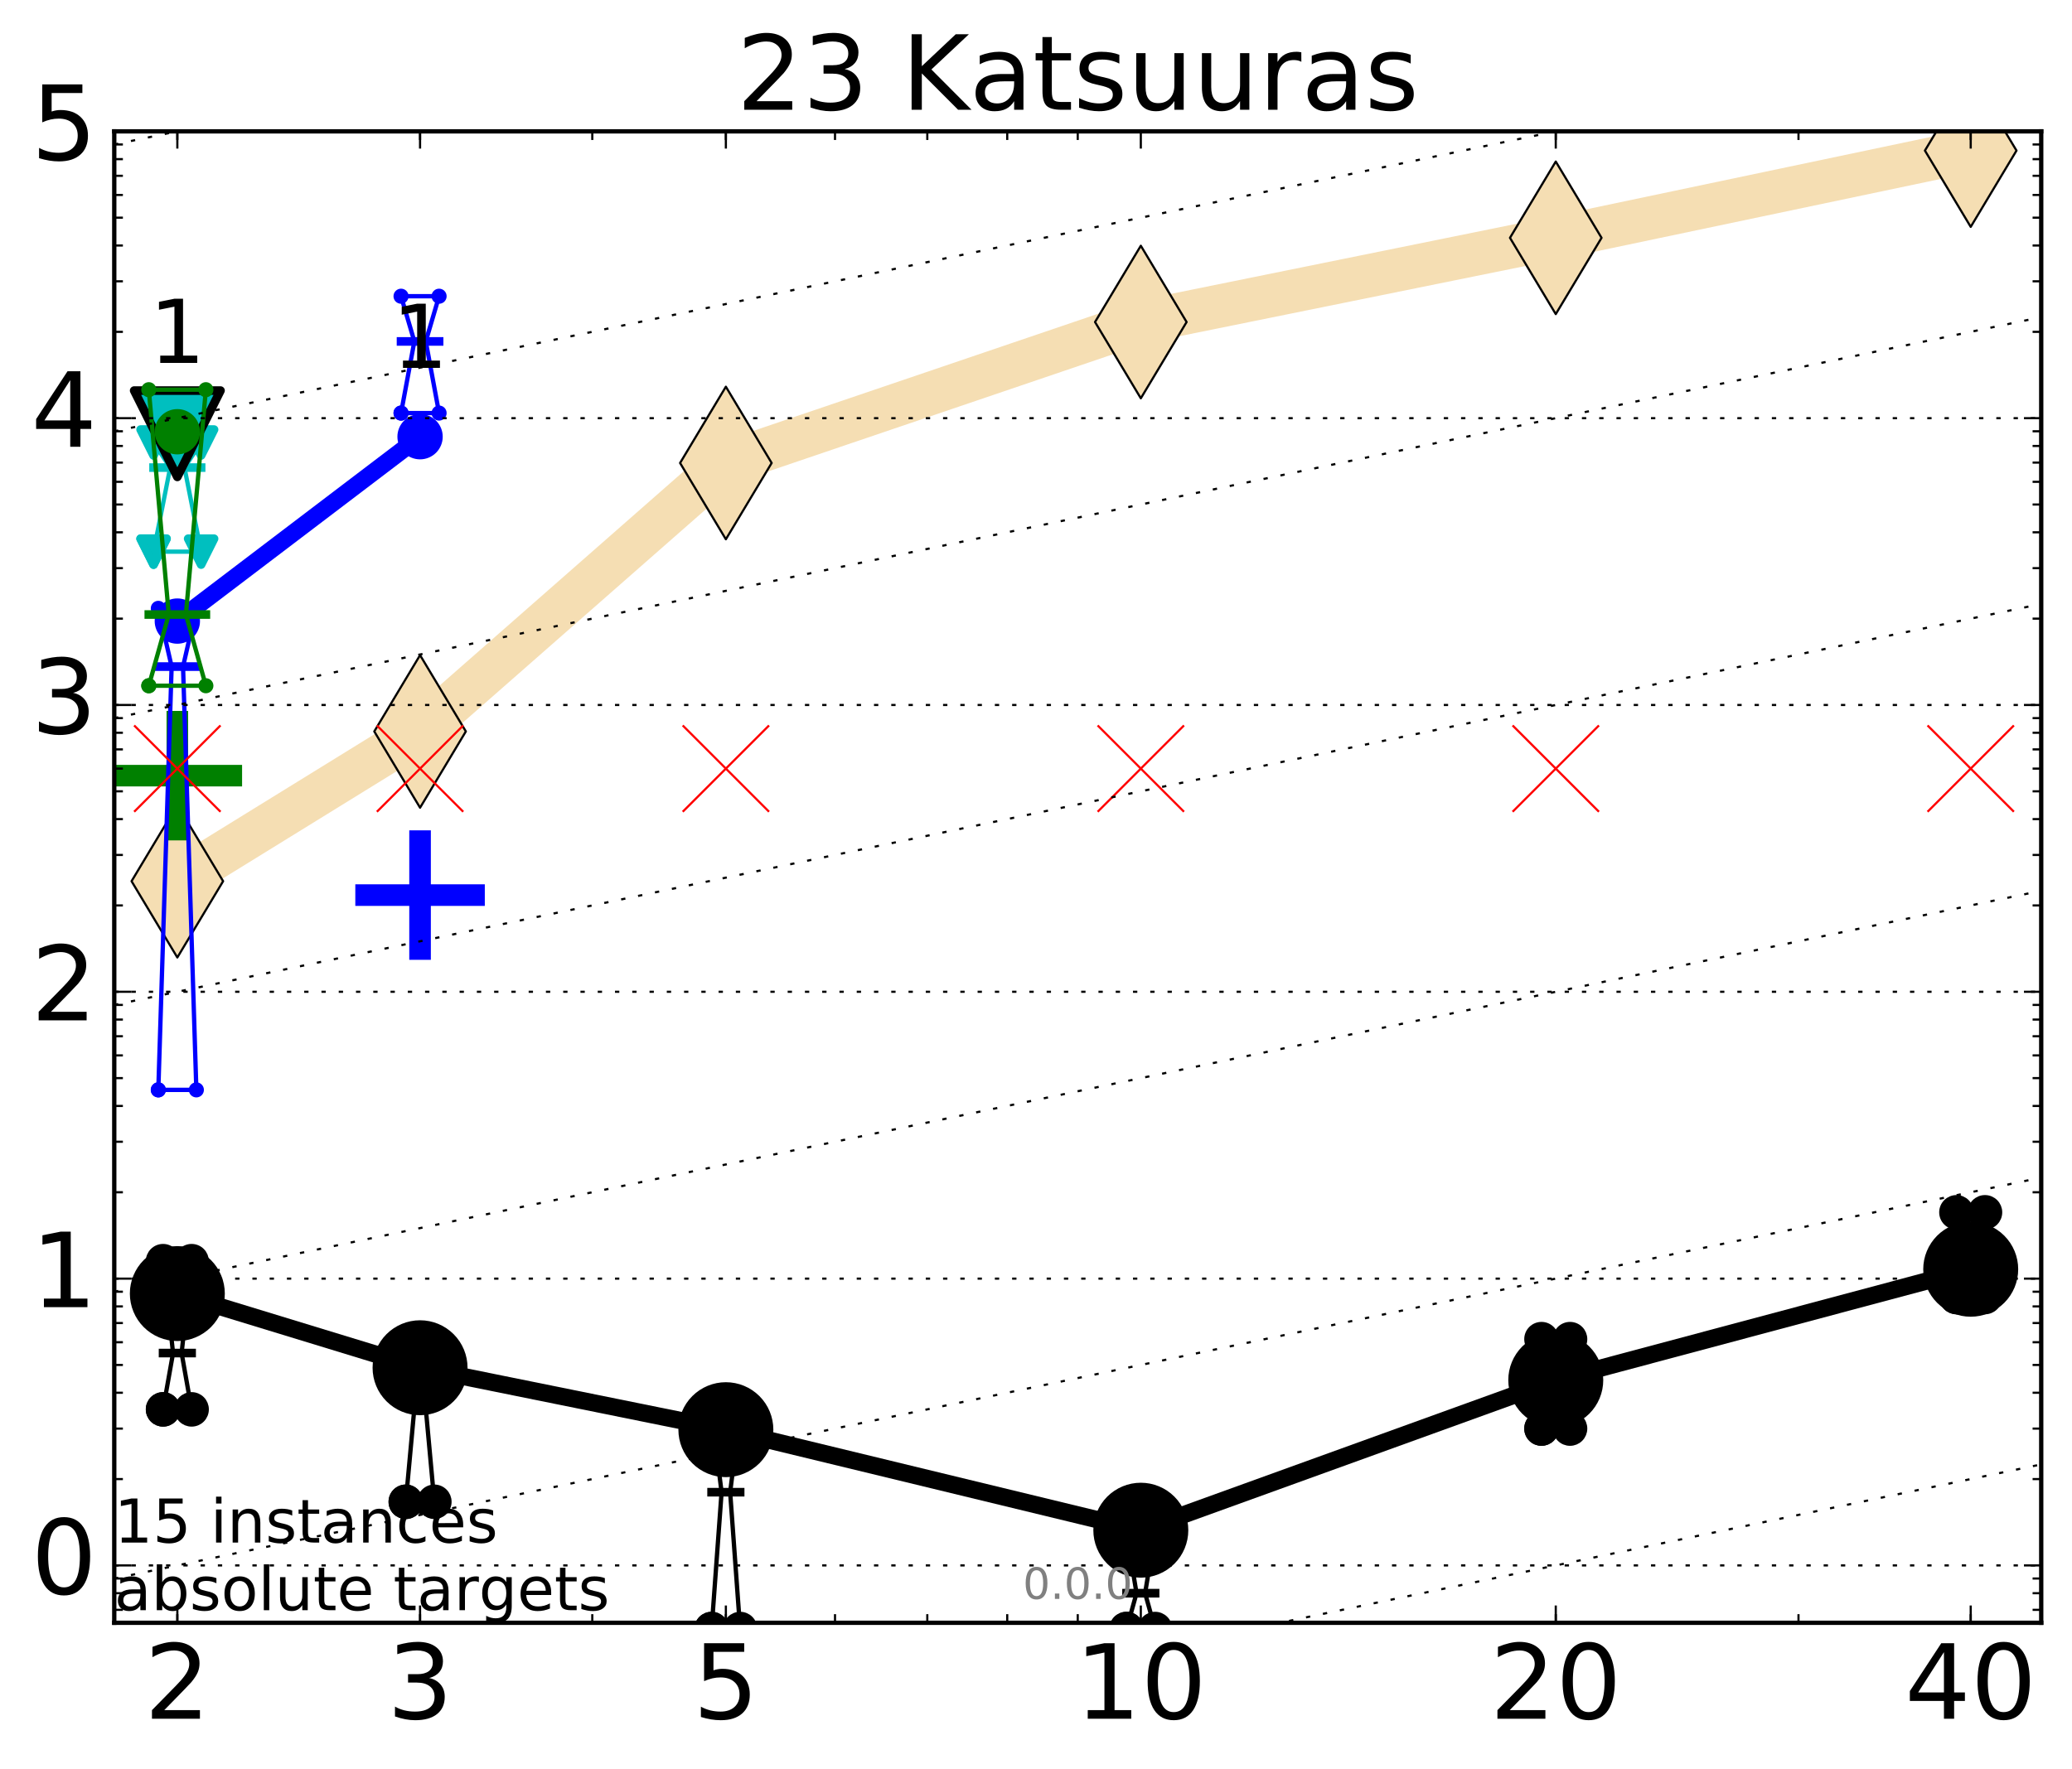 <?xml version="1.0" encoding="utf-8" standalone="no"?>
<!DOCTYPE svg PUBLIC "-//W3C//DTD SVG 1.1//EN"
  "http://www.w3.org/Graphics/SVG/1.1/DTD/svg11.dtd">
<!-- Created with matplotlib (http://matplotlib.org/) -->
<svg height="410pt" version="1.1" viewBox="0 0 480 410" width="480pt" xmlns="http://www.w3.org/2000/svg" xmlns:xlink="http://www.w3.org/1999/xlink">
 <defs>
  <style type="text/css">
*{stroke-linecap:butt;stroke-linejoin:round;stroke-miterlimit:100000;}
  </style>
 </defs>
 <g id="figure_1">
  <g id="patch_1">
   <path d="M 0 410.464 
L 480.07 410.464 
L 480.07 0 
L 0 0 
z
" style="fill:#ffffff;"/>
  </g>
  <g id="axes_1">
   <g id="patch_2">
    <path d="M 26.47 376.036 
L 472.87 376.036 
L 472.87 30.436 
L 26.47 30.436 
z
" style="fill:#ffffff;"/>
   </g>
   <g id="line2d_1">
    <path clip-path="url(#pd352f06e3c)" d="M 41.082 204.193 
L 97.312 169.488 
L 168.155 107.286 
L 264.282 74.621 
L 360.409 55.111 
L 456.536 34.894 
" style="fill:none;stroke:#f5deb3;stroke-linecap:square;stroke-width:10.0;"/>
    <defs>
     <path d="M -0 17.678 
L 10.607 0 
L 0 -17.678 
L -10.607 -0 
z
" id="m80d2217d78" style="stroke:#000000;stroke-linejoin:miter;stroke-width:0.5;"/>
    </defs>
    <g clip-path="url(#pd352f06e3c)">
     <use style="fill:#f5deb3;stroke:#000000;stroke-linejoin:miter;stroke-width:0.5;" x="41.082" xlink:href="#m80d2217d78" y="204.193"/>
     <use style="fill:#f5deb3;stroke:#000000;stroke-linejoin:miter;stroke-width:0.5;" x="97.312" xlink:href="#m80d2217d78" y="169.488"/>
     <use style="fill:#f5deb3;stroke:#000000;stroke-linejoin:miter;stroke-width:0.5;" x="168.155" xlink:href="#m80d2217d78" y="107.286"/>
     <use style="fill:#f5deb3;stroke:#000000;stroke-linejoin:miter;stroke-width:0.5;" x="264.282" xlink:href="#m80d2217d78" y="74.621"/>
     <use style="fill:#f5deb3;stroke:#000000;stroke-linejoin:miter;stroke-width:0.5;" x="360.409" xlink:href="#m80d2217d78" y="55.111"/>
     <use style="fill:#f5deb3;stroke:#000000;stroke-linejoin:miter;stroke-width:0.5;" x="456.536" xlink:href="#m80d2217d78" y="34.894"/>
    </g>
   </g>
   <g id="line2d_2">
    <defs>
     <path d="M -15 0 
L 15 0 
M 0 15 
L 0 -15 
" id="m35d280baf3" style="stroke:#008000;stroke-width:5.0;"/>
    </defs>
    <g clip-path="url(#pd352f06e3c)">
     <use style="fill:#008000;stroke:#008000;stroke-width:5.0;" x="41.082" xlink:href="#m35d280baf3" y="179.737"/>
    </g>
   </g>
   <g id="line2d_3">
    <defs>
     <path d="M -15 0 
L 15 0 
M 0 15 
L 0 -15 
" id="mcd98ba3b0c" style="stroke:#0000ff;stroke-width:5.0;"/>
    </defs>
    <g clip-path="url(#pd352f06e3c)">
     <use style="fill:#0000ff;stroke:#0000ff;stroke-width:5.0;" x="97.312" xlink:href="#mcd98ba3b0c" y="207.415"/>
    </g>
   </g>
   <g id="line2d_4">
    <path clip-path="url(#pd352f06e3c)" d="M 37.777 326.584 
L 40.09 313.538 
L 37.777 292.248 
L 44.386 292.248 
L 42.073 313.538 
L 44.386 326.584 
L 37.777 326.584 
" style="fill:none;stroke:#000000;stroke-linecap:square;"/>
    <defs>
     <path d="M 0 0 
C 0 0 0 0 0 0 
C 0 0 0 0 0 0 
C 0 0 0 0 0 0 
C 0 0 0 0 0 0 
C 0 0 0 0 0 0 
C 0 0 0 0 0 0 
C 0 0 0 0 0 0 
C 0 0 0 0 0 0 
z
" id="m67b34e93f3" style="stroke:#000000;stroke-width:2.0;"/>
    </defs>
    <g clip-path="url(#pd352f06e3c)">
     <use style="stroke:#000000;stroke-width:2.0;" x="37.777" xlink:href="#m67b34e93f3" y="326.584"/>
     <use style="stroke:#000000;stroke-width:2.0;" x="40.09" xlink:href="#m67b34e93f3" y="313.538"/>
     <use style="stroke:#000000;stroke-width:2.0;" x="37.777" xlink:href="#m67b34e93f3" y="292.248"/>
     <use style="stroke:#000000;stroke-width:2.0;" x="44.386" xlink:href="#m67b34e93f3" y="292.248"/>
     <use style="stroke:#000000;stroke-width:2.0;" x="42.073" xlink:href="#m67b34e93f3" y="313.538"/>
     <use style="stroke:#000000;stroke-width:2.0;" x="44.386" xlink:href="#m67b34e93f3" y="326.584"/>
     <use style="stroke:#000000;stroke-width:2.0;" x="37.777" xlink:href="#m67b34e93f3" y="326.584"/>
    </g>
   </g>
   <g id="line2d_5">
    <path clip-path="url(#pd352f06e3c)" d="M 37.777 326.584 
L 44.386 326.584 
L 44.386 292.248 
L 37.777 292.248 
L 37.777 326.584 
" style="fill:none;"/>
    <defs>
     <path d="M 0 3 
C 0.796 3 1.559 2.684 2.121 2.121 
C 2.684 1.559 3 0.796 3 0 
C 3 -0.796 2.684 -1.559 2.121 -2.121 
C 1.559 -2.684 0.796 -3 0 -3 
C -0.796 -3 -1.559 -2.684 -2.121 -2.121 
C -2.684 -1.559 -3 -0.796 -3 0 
C -3 0.796 -2.684 1.559 -2.121 2.121 
C -1.559 2.684 -0.796 3 0 3 
z
" id="m05a8e9acdc" style="stroke:#000000;stroke-width:2.0;"/>
    </defs>
    <g clip-path="url(#pd352f06e3c)">
     <use style="stroke:#000000;stroke-width:2.0;" x="37.777" xlink:href="#m05a8e9acdc" y="326.584"/>
     <use style="stroke:#000000;stroke-width:2.0;" x="44.386" xlink:href="#m05a8e9acdc" y="326.584"/>
     <use style="stroke:#000000;stroke-width:2.0;" x="44.386" xlink:href="#m05a8e9acdc" y="292.248"/>
     <use style="stroke:#000000;stroke-width:2.0;" x="37.777" xlink:href="#m05a8e9acdc" y="292.248"/>
     <use style="stroke:#000000;stroke-width:2.0;" x="37.777" xlink:href="#m05a8e9acdc" y="326.584"/>
    </g>
   </g>
   <g id="line2d_6">
    <path clip-path="url(#pd352f06e3c)" d="M 37.777 313.538 
L 44.386 313.538 
" style="fill:none;stroke:#000000;stroke-linecap:square;stroke-width:2.0;"/>
    <g clip-path="url(#pd352f06e3c)">
     <use style="stroke:#000000;stroke-width:2.0;" x="37.777" xlink:href="#m67b34e93f3" y="313.538"/>
     <use style="stroke:#000000;stroke-width:2.0;" x="44.386" xlink:href="#m67b34e93f3" y="313.538"/>
    </g>
   </g>
   <g id="line2d_7">
    <path clip-path="url(#pd352f06e3c)" d="M 94.008 348 
L 96.321 322.73 
L 94.008 322.73 
L 100.617 322.73 
L 98.304 322.73 
L 100.617 348 
L 94.008 348 
" style="fill:none;stroke:#000000;stroke-linecap:square;"/>
    <g clip-path="url(#pd352f06e3c)">
     <use style="stroke:#000000;stroke-width:2.0;" x="94.008" xlink:href="#m67b34e93f3" y="348"/>
     <use style="stroke:#000000;stroke-width:2.0;" x="96.321" xlink:href="#m67b34e93f3" y="322.73"/>
     <use style="stroke:#000000;stroke-width:2.0;" x="94.008" xlink:href="#m67b34e93f3" y="322.73"/>
     <use style="stroke:#000000;stroke-width:2.0;" x="100.617" xlink:href="#m67b34e93f3" y="322.73"/>
     <use style="stroke:#000000;stroke-width:2.0;" x="98.304" xlink:href="#m67b34e93f3" y="322.73"/>
     <use style="stroke:#000000;stroke-width:2.0;" x="100.617" xlink:href="#m67b34e93f3" y="348"/>
     <use style="stroke:#000000;stroke-width:2.0;" x="94.008" xlink:href="#m67b34e93f3" y="348"/>
    </g>
   </g>
   <g id="line2d_8">
    <path clip-path="url(#pd352f06e3c)" d="M 94.008 348 
L 100.617 348 
L 100.617 322.73 
L 94.008 322.73 
L 94.008 348 
" style="fill:none;"/>
    <g clip-path="url(#pd352f06e3c)">
     <use style="stroke:#000000;stroke-width:2.0;" x="94.008" xlink:href="#m05a8e9acdc" y="348"/>
     <use style="stroke:#000000;stroke-width:2.0;" x="100.617" xlink:href="#m05a8e9acdc" y="348"/>
     <use style="stroke:#000000;stroke-width:2.0;" x="100.617" xlink:href="#m05a8e9acdc" y="322.73"/>
     <use style="stroke:#000000;stroke-width:2.0;" x="94.008" xlink:href="#m05a8e9acdc" y="322.73"/>
     <use style="stroke:#000000;stroke-width:2.0;" x="94.008" xlink:href="#m05a8e9acdc" y="348"/>
    </g>
   </g>
   <g id="line2d_9">
    <path clip-path="url(#pd352f06e3c)" d="M 94.008 322.73 
L 100.617 322.73 
" style="fill:none;stroke:#000000;stroke-linecap:square;stroke-width:2.0;"/>
    <g clip-path="url(#pd352f06e3c)">
     <use style="stroke:#000000;stroke-width:2.0;" x="94.008" xlink:href="#m67b34e93f3" y="322.73"/>
     <use style="stroke:#000000;stroke-width:2.0;" x="100.617" xlink:href="#m67b34e93f3" y="322.73"/>
    </g>
   </g>
   <g id="line2d_10">
    <path clip-path="url(#pd352f06e3c)" d="M 164.85 377.488 
L 167.163 345.778 
L 164.85 327.421 
L 171.459 327.421 
L 169.146 345.778 
L 171.459 377.488 
L 164.85 377.488 
" style="fill:none;stroke:#000000;stroke-linecap:square;"/>
    <g clip-path="url(#pd352f06e3c)">
     <use style="stroke:#000000;stroke-width:2.0;" x="164.85" xlink:href="#m67b34e93f3" y="377.488"/>
     <use style="stroke:#000000;stroke-width:2.0;" x="167.163" xlink:href="#m67b34e93f3" y="345.778"/>
     <use style="stroke:#000000;stroke-width:2.0;" x="164.85" xlink:href="#m67b34e93f3" y="327.421"/>
     <use style="stroke:#000000;stroke-width:2.0;" x="171.459" xlink:href="#m67b34e93f3" y="327.421"/>
     <use style="stroke:#000000;stroke-width:2.0;" x="169.146" xlink:href="#m67b34e93f3" y="345.778"/>
     <use style="stroke:#000000;stroke-width:2.0;" x="171.459" xlink:href="#m67b34e93f3" y="377.488"/>
     <use style="stroke:#000000;stroke-width:2.0;" x="164.85" xlink:href="#m67b34e93f3" y="377.488"/>
    </g>
   </g>
   <g id="line2d_11">
    <path clip-path="url(#pd352f06e3c)" d="M 164.85 377.488 
L 171.459 377.488 
L 171.459 327.421 
L 164.85 327.421 
L 164.85 377.488 
" style="fill:none;"/>
    <g clip-path="url(#pd352f06e3c)">
     <use style="stroke:#000000;stroke-width:2.0;" x="164.85" xlink:href="#m05a8e9acdc" y="377.488"/>
     <use style="stroke:#000000;stroke-width:2.0;" x="171.459" xlink:href="#m05a8e9acdc" y="377.488"/>
     <use style="stroke:#000000;stroke-width:2.0;" x="171.459" xlink:href="#m05a8e9acdc" y="327.421"/>
     <use style="stroke:#000000;stroke-width:2.0;" x="164.85" xlink:href="#m05a8e9acdc" y="327.421"/>
     <use style="stroke:#000000;stroke-width:2.0;" x="164.85" xlink:href="#m05a8e9acdc" y="377.488"/>
    </g>
   </g>
   <g id="line2d_12">
    <path clip-path="url(#pd352f06e3c)" d="M 164.85 345.778 
L 171.459 345.778 
" style="fill:none;stroke:#000000;stroke-linecap:square;stroke-width:2.0;"/>
    <g clip-path="url(#pd352f06e3c)">
     <use style="stroke:#000000;stroke-width:2.0;" x="164.85" xlink:href="#m67b34e93f3" y="345.778"/>
     <use style="stroke:#000000;stroke-width:2.0;" x="171.459" xlink:href="#m67b34e93f3" y="345.778"/>
    </g>
   </g>
   <g id="line2d_13">
    <path clip-path="url(#pd352f06e3c)" d="M 260.977 377.488 
L 263.29 369.185 
L 260.977 355.171 
L 267.586 355.171 
L 265.273 369.185 
L 267.586 377.488 
L 260.977 377.488 
" style="fill:none;stroke:#000000;stroke-linecap:square;"/>
    <g clip-path="url(#pd352f06e3c)">
     <use style="stroke:#000000;stroke-width:2.0;" x="260.977" xlink:href="#m67b34e93f3" y="377.488"/>
     <use style="stroke:#000000;stroke-width:2.0;" x="263.29" xlink:href="#m67b34e93f3" y="369.185"/>
     <use style="stroke:#000000;stroke-width:2.0;" x="260.977" xlink:href="#m67b34e93f3" y="355.171"/>
     <use style="stroke:#000000;stroke-width:2.0;" x="267.586" xlink:href="#m67b34e93f3" y="355.171"/>
     <use style="stroke:#000000;stroke-width:2.0;" x="265.273" xlink:href="#m67b34e93f3" y="369.185"/>
     <use style="stroke:#000000;stroke-width:2.0;" x="267.586" xlink:href="#m67b34e93f3" y="377.488"/>
     <use style="stroke:#000000;stroke-width:2.0;" x="260.977" xlink:href="#m67b34e93f3" y="377.488"/>
    </g>
   </g>
   <g id="line2d_14">
    <path clip-path="url(#pd352f06e3c)" d="M 260.977 377.488 
L 267.586 377.488 
L 267.586 355.171 
L 260.977 355.171 
L 260.977 377.488 
" style="fill:none;"/>
    <g clip-path="url(#pd352f06e3c)">
     <use style="stroke:#000000;stroke-width:2.0;" x="260.977" xlink:href="#m05a8e9acdc" y="377.488"/>
     <use style="stroke:#000000;stroke-width:2.0;" x="267.586" xlink:href="#m05a8e9acdc" y="377.488"/>
     <use style="stroke:#000000;stroke-width:2.0;" x="267.586" xlink:href="#m05a8e9acdc" y="355.171"/>
     <use style="stroke:#000000;stroke-width:2.0;" x="260.977" xlink:href="#m05a8e9acdc" y="355.171"/>
     <use style="stroke:#000000;stroke-width:2.0;" x="260.977" xlink:href="#m05a8e9acdc" y="377.488"/>
    </g>
   </g>
   <g id="line2d_15">
    <path clip-path="url(#pd352f06e3c)" d="M 260.977 369.185 
L 267.586 369.185 
" style="fill:none;stroke:#000000;stroke-linecap:square;stroke-width:2.0;"/>
    <g clip-path="url(#pd352f06e3c)">
     <use style="stroke:#000000;stroke-width:2.0;" x="260.977" xlink:href="#m67b34e93f3" y="369.185"/>
     <use style="stroke:#000000;stroke-width:2.0;" x="267.586" xlink:href="#m67b34e93f3" y="369.185"/>
    </g>
   </g>
   <g id="line2d_16">
    <path clip-path="url(#pd352f06e3c)" d="M 357.104 331.034 
L 359.417 317.77 
L 357.104 310.314 
L 363.713 310.314 
L 361.4 317.77 
L 363.713 331.034 
L 357.104 331.034 
" style="fill:none;stroke:#000000;stroke-linecap:square;"/>
    <g clip-path="url(#pd352f06e3c)">
     <use style="stroke:#000000;stroke-width:2.0;" x="357.104" xlink:href="#m67b34e93f3" y="331.034"/>
     <use style="stroke:#000000;stroke-width:2.0;" x="359.417" xlink:href="#m67b34e93f3" y="317.77"/>
     <use style="stroke:#000000;stroke-width:2.0;" x="357.104" xlink:href="#m67b34e93f3" y="310.314"/>
     <use style="stroke:#000000;stroke-width:2.0;" x="363.713" xlink:href="#m67b34e93f3" y="310.314"/>
     <use style="stroke:#000000;stroke-width:2.0;" x="361.4" xlink:href="#m67b34e93f3" y="317.77"/>
     <use style="stroke:#000000;stroke-width:2.0;" x="363.713" xlink:href="#m67b34e93f3" y="331.034"/>
     <use style="stroke:#000000;stroke-width:2.0;" x="357.104" xlink:href="#m67b34e93f3" y="331.034"/>
    </g>
   </g>
   <g id="line2d_17">
    <path clip-path="url(#pd352f06e3c)" d="M 357.104 331.034 
L 363.713 331.034 
L 363.713 310.314 
L 357.104 310.314 
L 357.104 331.034 
" style="fill:none;"/>
    <g clip-path="url(#pd352f06e3c)">
     <use style="stroke:#000000;stroke-width:2.0;" x="357.104" xlink:href="#m05a8e9acdc" y="331.034"/>
     <use style="stroke:#000000;stroke-width:2.0;" x="363.713" xlink:href="#m05a8e9acdc" y="331.034"/>
     <use style="stroke:#000000;stroke-width:2.0;" x="363.713" xlink:href="#m05a8e9acdc" y="310.314"/>
     <use style="stroke:#000000;stroke-width:2.0;" x="357.104" xlink:href="#m05a8e9acdc" y="310.314"/>
     <use style="stroke:#000000;stroke-width:2.0;" x="357.104" xlink:href="#m05a8e9acdc" y="331.034"/>
    </g>
   </g>
   <g id="line2d_18">
    <path clip-path="url(#pd352f06e3c)" d="M 357.104 317.77 
L 363.713 317.77 
" style="fill:none;stroke:#000000;stroke-linecap:square;stroke-width:2.0;"/>
    <g clip-path="url(#pd352f06e3c)">
     <use style="stroke:#000000;stroke-width:2.0;" x="357.104" xlink:href="#m67b34e93f3" y="317.77"/>
     <use style="stroke:#000000;stroke-width:2.0;" x="363.713" xlink:href="#m67b34e93f3" y="317.77"/>
    </g>
   </g>
   <g id="line2d_19">
    <path clip-path="url(#pd352f06e3c)" d="M 453.231 300.552 
L 455.544 296.246 
L 453.231 280.924 
L 459.84 280.924 
L 457.527 296.246 
L 459.84 300.552 
L 453.231 300.552 
" style="fill:none;stroke:#000000;stroke-linecap:square;"/>
    <g clip-path="url(#pd352f06e3c)">
     <use style="stroke:#000000;stroke-width:2.0;" x="453.231" xlink:href="#m67b34e93f3" y="300.552"/>
     <use style="stroke:#000000;stroke-width:2.0;" x="455.544" xlink:href="#m67b34e93f3" y="296.246"/>
     <use style="stroke:#000000;stroke-width:2.0;" x="453.231" xlink:href="#m67b34e93f3" y="280.924"/>
     <use style="stroke:#000000;stroke-width:2.0;" x="459.84" xlink:href="#m67b34e93f3" y="280.924"/>
     <use style="stroke:#000000;stroke-width:2.0;" x="457.527" xlink:href="#m67b34e93f3" y="296.246"/>
     <use style="stroke:#000000;stroke-width:2.0;" x="459.84" xlink:href="#m67b34e93f3" y="300.552"/>
     <use style="stroke:#000000;stroke-width:2.0;" x="453.231" xlink:href="#m67b34e93f3" y="300.552"/>
    </g>
   </g>
   <g id="line2d_20">
    <path clip-path="url(#pd352f06e3c)" d="M 453.231 300.552 
L 459.84 300.552 
L 459.84 280.924 
L 453.231 280.924 
L 453.231 300.552 
" style="fill:none;"/>
    <g clip-path="url(#pd352f06e3c)">
     <use style="stroke:#000000;stroke-width:2.0;" x="453.231" xlink:href="#m05a8e9acdc" y="300.552"/>
     <use style="stroke:#000000;stroke-width:2.0;" x="459.84" xlink:href="#m05a8e9acdc" y="300.552"/>
     <use style="stroke:#000000;stroke-width:2.0;" x="459.84" xlink:href="#m05a8e9acdc" y="280.924"/>
     <use style="stroke:#000000;stroke-width:2.0;" x="453.231" xlink:href="#m05a8e9acdc" y="280.924"/>
     <use style="stroke:#000000;stroke-width:2.0;" x="453.231" xlink:href="#m05a8e9acdc" y="300.552"/>
    </g>
   </g>
   <g id="line2d_21">
    <path clip-path="url(#pd352f06e3c)" d="M 453.231 296.246 
L 459.84 296.246 
" style="fill:none;stroke:#000000;stroke-linecap:square;stroke-width:2.0;"/>
    <g clip-path="url(#pd352f06e3c)">
     <use style="stroke:#000000;stroke-width:2.0;" x="453.231" xlink:href="#m67b34e93f3" y="296.246"/>
     <use style="stroke:#000000;stroke-width:2.0;" x="459.84" xlink:href="#m67b34e93f3" y="296.246"/>
    </g>
   </g>
   <g id="line2d_22">
    <path clip-path="url(#pd352f06e3c)" d="M 41.082 299.754 
L 97.312 316.938 
" style="fill:none;stroke:#000000;stroke-linecap:square;stroke-width:4.0;"/>
    <g clip-path="url(#pd352f06e3c)">
     <use style="stroke:#000000;stroke-width:2.0;" x="41.082" xlink:href="#m67b34e93f3" y="299.754"/>
     <use style="stroke:#000000;stroke-width:2.0;" x="97.312" xlink:href="#m67b34e93f3" y="316.938"/>
    </g>
   </g>
   <g id="line2d_23">
    <path clip-path="url(#pd352f06e3c)" d="M 97.312 316.938 
L 168.155 331.291 
" style="fill:none;stroke:#000000;stroke-linecap:square;stroke-width:4.0;"/>
    <g clip-path="url(#pd352f06e3c)">
     <use style="stroke:#000000;stroke-width:2.0;" x="97.312" xlink:href="#m67b34e93f3" y="316.938"/>
     <use style="stroke:#000000;stroke-width:2.0;" x="168.155" xlink:href="#m67b34e93f3" y="331.291"/>
    </g>
   </g>
   <g id="line2d_24">
    <path clip-path="url(#pd352f06e3c)" d="M 168.155 331.291 
L 264.282 354.585 
" style="fill:none;stroke:#000000;stroke-linecap:square;stroke-width:4.0;"/>
    <g clip-path="url(#pd352f06e3c)">
     <use style="stroke:#000000;stroke-width:2.0;" x="168.155" xlink:href="#m67b34e93f3" y="331.291"/>
     <use style="stroke:#000000;stroke-width:2.0;" x="264.282" xlink:href="#m67b34e93f3" y="354.585"/>
    </g>
   </g>
   <g id="line2d_25">
    <path clip-path="url(#pd352f06e3c)" d="M 264.282 354.585 
L 360.409 319.805 
" style="fill:none;stroke:#000000;stroke-linecap:square;stroke-width:4.0;"/>
    <g clip-path="url(#pd352f06e3c)">
     <use style="stroke:#000000;stroke-width:2.0;" x="264.282" xlink:href="#m67b34e93f3" y="354.585"/>
     <use style="stroke:#000000;stroke-width:2.0;" x="360.409" xlink:href="#m67b34e93f3" y="319.805"/>
    </g>
   </g>
   <g id="line2d_26">
    <path clip-path="url(#pd352f06e3c)" d="M 360.409 319.805 
L 456.536 294.115 
" style="fill:none;stroke:#000000;stroke-linecap:square;stroke-width:4.0;"/>
    <g clip-path="url(#pd352f06e3c)">
     <use style="stroke:#000000;stroke-width:2.0;" x="360.409" xlink:href="#m67b34e93f3" y="319.805"/>
     <use style="stroke:#000000;stroke-width:2.0;" x="456.536" xlink:href="#m67b34e93f3" y="294.115"/>
    </g>
   </g>
   <g id="line2d_27">
    <path clip-path="url(#pd352f06e3c)" d="M 41.082 299.754 
L 97.312 316.938 
L 168.155 331.291 
L 264.282 354.585 
L 360.409 319.805 
L 456.536 294.115 
" style="fill:none;"/>
    <defs>
     <path d="M 0 10 
C 2.652 10 5.196 8.946 7.071 7.071 
C 8.946 5.196 10 2.652 10 0 
C 10 -2.652 8.946 -5.196 7.071 -7.071 
C 5.196 -8.946 2.652 -10 0 -10 
C -2.652 -10 -5.196 -8.946 -7.071 -7.071 
C -8.946 -5.196 -10 -2.652 -10 0 
C -10 2.652 -8.946 5.196 -7.071 7.071 
C -5.196 8.946 -2.652 10 0 10 
z
" id="mbe43d8ec5a" style="stroke:#000000;stroke-width:2.0;"/>
    </defs>
    <g clip-path="url(#pd352f06e3c)">
     <use style="stroke:#000000;stroke-width:2.0;" x="41.082" xlink:href="#mbe43d8ec5a" y="299.754"/>
     <use style="stroke:#000000;stroke-width:2.0;" x="97.312" xlink:href="#mbe43d8ec5a" y="316.938"/>
     <use style="stroke:#000000;stroke-width:2.0;" x="168.155" xlink:href="#mbe43d8ec5a" y="331.291"/>
     <use style="stroke:#000000;stroke-width:2.0;" x="264.282" xlink:href="#mbe43d8ec5a" y="354.585"/>
     <use style="stroke:#000000;stroke-width:2.0;" x="360.409" xlink:href="#mbe43d8ec5a" y="319.805"/>
     <use style="stroke:#000000;stroke-width:2.0;" x="456.536" xlink:href="#mbe43d8ec5a" y="294.115"/>
    </g>
   </g>
   <g id="line2d_28">
    <path clip-path="url(#pd352f06e3c)" d="M 36.676 252.55 
L 39.76 154.463 
L 36.676 140.971 
L 45.488 140.971 
L 42.403 154.463 
L 45.488 252.55 
L 36.676 252.55 
" style="fill:none;stroke:#0000ff;stroke-linecap:square;"/>
    <defs>
     <path d="M 0 0 
C 0 0 0 0 0 0 
C 0 0 0 0 0 0 
C 0 0 0 0 0 0 
C 0 0 0 0 0 0 
C 0 0 0 0 0 0 
C 0 0 0 0 0 0 
C 0 0 0 0 0 0 
C 0 0 0 0 0 0 
z
" id="m152cc31f79" style="stroke:#0000ff;stroke-width:0.5;"/>
    </defs>
    <g clip-path="url(#pd352f06e3c)">
     <use style="fill:#0000ff;stroke:#0000ff;stroke-width:0.5;" x="36.676" xlink:href="#m152cc31f79" y="252.55"/>
     <use style="fill:#0000ff;stroke:#0000ff;stroke-width:0.5;" x="39.76" xlink:href="#m152cc31f79" y="154.463"/>
     <use style="fill:#0000ff;stroke:#0000ff;stroke-width:0.5;" x="36.676" xlink:href="#m152cc31f79" y="140.971"/>
     <use style="fill:#0000ff;stroke:#0000ff;stroke-width:0.5;" x="45.488" xlink:href="#m152cc31f79" y="140.971"/>
     <use style="fill:#0000ff;stroke:#0000ff;stroke-width:0.5;" x="42.403" xlink:href="#m152cc31f79" y="154.463"/>
     <use style="fill:#0000ff;stroke:#0000ff;stroke-width:0.5;" x="45.488" xlink:href="#m152cc31f79" y="252.55"/>
     <use style="fill:#0000ff;stroke:#0000ff;stroke-width:0.5;" x="36.676" xlink:href="#m152cc31f79" y="252.55"/>
    </g>
   </g>
   <g id="line2d_29">
    <path clip-path="url(#pd352f06e3c)" d="M 36.676 252.55 
L 45.488 252.55 
L 45.488 140.971 
L 36.676 140.971 
L 36.676 252.55 
" style="fill:none;"/>
    <defs>
     <path d="M 0 1.5 
C 0.398 1.5 0.779 1.342 1.061 1.061 
C 1.342 0.779 1.5 0.398 1.5 0 
C 1.5 -0.398 1.342 -0.779 1.061 -1.061 
C 0.779 -1.342 0.398 -1.5 0 -1.5 
C -0.398 -1.5 -0.779 -1.342 -1.061 -1.061 
C -1.342 -0.779 -1.5 -0.398 -1.5 0 
C -1.5 0.398 -1.342 0.779 -1.061 1.061 
C -0.779 1.342 -0.398 1.5 0 1.5 
z
" id="mab7e1973b9" style="stroke:#0000ff;stroke-width:0.5;"/>
    </defs>
    <g clip-path="url(#pd352f06e3c)">
     <use style="fill:#0000ff;stroke:#0000ff;stroke-width:0.5;" x="36.676" xlink:href="#mab7e1973b9" y="252.55"/>
     <use style="fill:#0000ff;stroke:#0000ff;stroke-width:0.5;" x="45.488" xlink:href="#mab7e1973b9" y="252.55"/>
     <use style="fill:#0000ff;stroke:#0000ff;stroke-width:0.5;" x="45.488" xlink:href="#mab7e1973b9" y="140.971"/>
     <use style="fill:#0000ff;stroke:#0000ff;stroke-width:0.5;" x="36.676" xlink:href="#mab7e1973b9" y="140.971"/>
     <use style="fill:#0000ff;stroke:#0000ff;stroke-width:0.5;" x="36.676" xlink:href="#mab7e1973b9" y="252.55"/>
    </g>
   </g>
   <g id="line2d_30">
    <path clip-path="url(#pd352f06e3c)" d="M 36.676 154.463 
L 45.488 154.463 
" style="fill:none;stroke:#0000ff;stroke-linecap:square;stroke-width:2.0;"/>
    <g clip-path="url(#pd352f06e3c)">
     <use style="fill:#0000ff;stroke:#0000ff;stroke-width:0.5;" x="36.676" xlink:href="#m152cc31f79" y="154.463"/>
     <use style="fill:#0000ff;stroke:#0000ff;stroke-width:0.5;" x="45.488" xlink:href="#m152cc31f79" y="154.463"/>
    </g>
   </g>
   <g id="line2d_31">
    <path clip-path="url(#pd352f06e3c)" d="M 92.906 95.718 
L 95.991 79.114 
L 92.906 68.641 
L 101.718 68.641 
L 98.634 79.114 
L 101.718 95.718 
L 92.906 95.718 
" style="fill:none;stroke:#0000ff;stroke-linecap:square;"/>
    <g clip-path="url(#pd352f06e3c)">
     <use style="fill:#0000ff;stroke:#0000ff;stroke-width:0.5;" x="92.906" xlink:href="#m152cc31f79" y="95.718"/>
     <use style="fill:#0000ff;stroke:#0000ff;stroke-width:0.5;" x="95.991" xlink:href="#m152cc31f79" y="79.114"/>
     <use style="fill:#0000ff;stroke:#0000ff;stroke-width:0.5;" x="92.906" xlink:href="#m152cc31f79" y="68.641"/>
     <use style="fill:#0000ff;stroke:#0000ff;stroke-width:0.5;" x="101.718" xlink:href="#m152cc31f79" y="68.641"/>
     <use style="fill:#0000ff;stroke:#0000ff;stroke-width:0.5;" x="98.634" xlink:href="#m152cc31f79" y="79.114"/>
     <use style="fill:#0000ff;stroke:#0000ff;stroke-width:0.5;" x="101.718" xlink:href="#m152cc31f79" y="95.718"/>
     <use style="fill:#0000ff;stroke:#0000ff;stroke-width:0.5;" x="92.906" xlink:href="#m152cc31f79" y="95.718"/>
    </g>
   </g>
   <g id="line2d_32">
    <path clip-path="url(#pd352f06e3c)" d="M 92.906 95.718 
L 101.718 95.718 
L 101.718 68.641 
L 92.906 68.641 
L 92.906 95.718 
" style="fill:none;"/>
    <g clip-path="url(#pd352f06e3c)">
     <use style="fill:#0000ff;stroke:#0000ff;stroke-width:0.5;" x="92.906" xlink:href="#mab7e1973b9" y="95.718"/>
     <use style="fill:#0000ff;stroke:#0000ff;stroke-width:0.5;" x="101.718" xlink:href="#mab7e1973b9" y="95.718"/>
     <use style="fill:#0000ff;stroke:#0000ff;stroke-width:0.5;" x="101.718" xlink:href="#mab7e1973b9" y="68.641"/>
     <use style="fill:#0000ff;stroke:#0000ff;stroke-width:0.5;" x="92.906" xlink:href="#mab7e1973b9" y="68.641"/>
     <use style="fill:#0000ff;stroke:#0000ff;stroke-width:0.5;" x="92.906" xlink:href="#mab7e1973b9" y="95.718"/>
    </g>
   </g>
   <g id="line2d_33">
    <path clip-path="url(#pd352f06e3c)" d="M 92.906 79.114 
L 101.718 79.114 
" style="fill:none;stroke:#0000ff;stroke-linecap:square;stroke-width:2.0;"/>
    <g clip-path="url(#pd352f06e3c)">
     <use style="fill:#0000ff;stroke:#0000ff;stroke-width:0.5;" x="92.906" xlink:href="#m152cc31f79" y="79.114"/>
     <use style="fill:#0000ff;stroke:#0000ff;stroke-width:0.5;" x="101.718" xlink:href="#m152cc31f79" y="79.114"/>
    </g>
   </g>
   <g id="line2d_34">
    <path clip-path="url(#pd352f06e3c)" d="M 41.082 143.919 
L 97.312 101.193 
" style="fill:none;stroke:#0000ff;stroke-linecap:square;stroke-width:4.0;"/>
    <g clip-path="url(#pd352f06e3c)">
     <use style="fill:#0000ff;stroke:#0000ff;stroke-width:0.5;" x="41.082" xlink:href="#m152cc31f79" y="143.919"/>
     <use style="fill:#0000ff;stroke:#0000ff;stroke-width:0.5;" x="97.312" xlink:href="#m152cc31f79" y="101.193"/>
    </g>
   </g>
   <g id="line2d_35">
    <path clip-path="url(#pd352f06e3c)" d="M 41.082 143.919 
L 97.312 101.193 
" style="fill:none;"/>
    <defs>
     <path d="M 0 5 
C 1.326 5 2.598 4.473 3.536 3.536 
C 4.473 2.598 5 1.326 5 0 
C 5 -1.326 4.473 -2.598 3.536 -3.536 
C 2.598 -4.473 1.326 -5 0 -5 
C -1.326 -5 -2.598 -4.473 -3.536 -3.536 
C -4.473 -2.598 -5 -1.326 -5 0 
C -5 1.326 -4.473 2.598 -3.536 3.536 
C -2.598 4.473 -1.326 5 0 5 
z
" id="m6cb8c47ee0" style="stroke:#0000ff;stroke-width:0.5;"/>
    </defs>
    <g clip-path="url(#pd352f06e3c)">
     <use style="fill:#0000ff;stroke:#0000ff;stroke-width:0.5;" x="41.082" xlink:href="#m6cb8c47ee0" y="143.919"/>
     <use style="fill:#0000ff;stroke:#0000ff;stroke-width:0.5;" x="97.312" xlink:href="#m6cb8c47ee0" y="101.193"/>
    </g>
   </g>
   <g id="line2d_36">
    <path clip-path="url(#pd352f06e3c)" d="M 35.574 127.829 
L 39.429 108.352 
L 35.574 102.54 
L 46.589 102.54 
L 42.734 108.352 
L 46.589 127.829 
L 35.574 127.829 
" style="fill:none;stroke:#00bfbf;stroke-linecap:square;"/>
    <defs>
     <path d="M 0 0 
L 0 0 
L 0 0 
z
" id="mee52f99774" style="stroke:#00bfbf;stroke-linejoin:miter;stroke-width:2.0;"/>
    </defs>
    <g clip-path="url(#pd352f06e3c)">
     <use style="fill:#00bfbf;stroke:#00bfbf;stroke-linejoin:miter;stroke-width:2.0;" x="35.574" xlink:href="#mee52f99774" y="127.829"/>
     <use style="fill:#00bfbf;stroke:#00bfbf;stroke-linejoin:miter;stroke-width:2.0;" x="39.429" xlink:href="#mee52f99774" y="108.352"/>
     <use style="fill:#00bfbf;stroke:#00bfbf;stroke-linejoin:miter;stroke-width:2.0;" x="35.574" xlink:href="#mee52f99774" y="102.54"/>
     <use style="fill:#00bfbf;stroke:#00bfbf;stroke-linejoin:miter;stroke-width:2.0;" x="46.589" xlink:href="#mee52f99774" y="102.54"/>
     <use style="fill:#00bfbf;stroke:#00bfbf;stroke-linejoin:miter;stroke-width:2.0;" x="42.734" xlink:href="#mee52f99774" y="108.352"/>
     <use style="fill:#00bfbf;stroke:#00bfbf;stroke-linejoin:miter;stroke-width:2.0;" x="46.589" xlink:href="#mee52f99774" y="127.829"/>
     <use style="fill:#00bfbf;stroke:#00bfbf;stroke-linejoin:miter;stroke-width:2.0;" x="35.574" xlink:href="#mee52f99774" y="127.829"/>
    </g>
   </g>
   <g id="line2d_37">
    <path clip-path="url(#pd352f06e3c)" d="M 35.574 127.829 
L 46.589 127.829 
L 46.589 102.54 
L 35.574 102.54 
L 35.574 127.829 
" style="fill:none;"/>
    <defs>
     <path d="M -0 3 
L 3 -3 
L -3 -3 
z
" id="m540265d063" style="stroke:#00bfbf;stroke-linejoin:miter;stroke-width:2.0;"/>
    </defs>
    <g clip-path="url(#pd352f06e3c)">
     <use style="fill:#00bfbf;stroke:#00bfbf;stroke-linejoin:miter;stroke-width:2.0;" x="35.574" xlink:href="#m540265d063" y="127.829"/>
     <use style="fill:#00bfbf;stroke:#00bfbf;stroke-linejoin:miter;stroke-width:2.0;" x="46.589" xlink:href="#m540265d063" y="127.829"/>
     <use style="fill:#00bfbf;stroke:#00bfbf;stroke-linejoin:miter;stroke-width:2.0;" x="46.589" xlink:href="#m540265d063" y="102.54"/>
     <use style="fill:#00bfbf;stroke:#00bfbf;stroke-linejoin:miter;stroke-width:2.0;" x="35.574" xlink:href="#m540265d063" y="102.54"/>
     <use style="fill:#00bfbf;stroke:#00bfbf;stroke-linejoin:miter;stroke-width:2.0;" x="35.574" xlink:href="#m540265d063" y="127.829"/>
    </g>
   </g>
   <g id="line2d_38">
    <path clip-path="url(#pd352f06e3c)" d="M 35.574 108.352 
L 46.589 108.352 
" style="fill:none;stroke:#00bfbf;stroke-linecap:square;stroke-width:2.0;"/>
    <g clip-path="url(#pd352f06e3c)">
     <use style="fill:#00bfbf;stroke:#00bfbf;stroke-linejoin:miter;stroke-width:2.0;" x="35.574" xlink:href="#mee52f99774" y="108.352"/>
     <use style="fill:#00bfbf;stroke:#00bfbf;stroke-linejoin:miter;stroke-width:2.0;" x="46.589" xlink:href="#mee52f99774" y="108.352"/>
    </g>
   </g>
   <g id="line2d_39">
    <path clip-path="url(#pd352f06e3c)" d="M 41.082 100.507 
" style="fill:none;"/>
    <defs>
     <path d="M -0 10 
L 10 -10 
L -10 -10 
z
" id="mfe308c0950" style="stroke:#000000;stroke-linejoin:miter;stroke-width:2.0;"/>
    </defs>
    <g clip-path="url(#pd352f06e3c)">
     <use style="fill:#00bfbf;stroke:#000000;stroke-linejoin:miter;stroke-width:2.0;" x="41.082" xlink:href="#mfe308c0950" y="100.507"/>
    </g>
   </g>
   <g id="line2d_40">
    <path clip-path="url(#pd352f06e3c)" d="M 34.473 158.902 
L 39.099 142.401 
L 34.473 90.303 
L 47.691 90.303 
L 43.064 142.401 
L 47.691 158.902 
L 34.473 158.902 
" style="fill:none;stroke:#008000;stroke-linecap:square;"/>
    <defs>
     <path d="M 0 0 
C 0 0 0 0 0 0 
C 0 0 0 0 0 0 
C 0 0 0 0 0 0 
C 0 0 0 0 0 0 
C 0 0 0 0 0 0 
C 0 0 0 0 0 0 
C 0 0 0 0 0 0 
C 0 0 0 0 0 0 
z
" id="m1da1aeb2d7" style="stroke:#008000;stroke-width:0.5;"/>
    </defs>
    <g clip-path="url(#pd352f06e3c)">
     <use style="fill:#008000;stroke:#008000;stroke-width:0.5;" x="34.473" xlink:href="#m1da1aeb2d7" y="158.902"/>
     <use style="fill:#008000;stroke:#008000;stroke-width:0.5;" x="39.099" xlink:href="#m1da1aeb2d7" y="142.401"/>
     <use style="fill:#008000;stroke:#008000;stroke-width:0.5;" x="34.473" xlink:href="#m1da1aeb2d7" y="90.303"/>
     <use style="fill:#008000;stroke:#008000;stroke-width:0.5;" x="47.691" xlink:href="#m1da1aeb2d7" y="90.303"/>
     <use style="fill:#008000;stroke:#008000;stroke-width:0.5;" x="43.064" xlink:href="#m1da1aeb2d7" y="142.401"/>
     <use style="fill:#008000;stroke:#008000;stroke-width:0.5;" x="47.691" xlink:href="#m1da1aeb2d7" y="158.902"/>
     <use style="fill:#008000;stroke:#008000;stroke-width:0.5;" x="34.473" xlink:href="#m1da1aeb2d7" y="158.902"/>
    </g>
   </g>
   <g id="line2d_41">
    <path clip-path="url(#pd352f06e3c)" d="M 34.473 158.902 
L 47.691 158.902 
L 47.691 90.303 
L 34.473 90.303 
L 34.473 158.902 
" style="fill:none;"/>
    <defs>
     <path d="M 0 1.5 
C 0.398 1.5 0.779 1.342 1.061 1.061 
C 1.342 0.779 1.5 0.398 1.5 0 
C 1.5 -0.398 1.342 -0.779 1.061 -1.061 
C 0.779 -1.342 0.398 -1.5 0 -1.5 
C -0.398 -1.5 -0.779 -1.342 -1.061 -1.061 
C -1.342 -0.779 -1.5 -0.398 -1.5 0 
C -1.5 0.398 -1.342 0.779 -1.061 1.061 
C -0.779 1.342 -0.398 1.5 0 1.5 
z
" id="m3a91e91bf9" style="stroke:#008000;stroke-width:0.5;"/>
    </defs>
    <g clip-path="url(#pd352f06e3c)">
     <use style="fill:#008000;stroke:#008000;stroke-width:0.5;" x="34.473" xlink:href="#m3a91e91bf9" y="158.902"/>
     <use style="fill:#008000;stroke:#008000;stroke-width:0.5;" x="47.691" xlink:href="#m3a91e91bf9" y="158.902"/>
     <use style="fill:#008000;stroke:#008000;stroke-width:0.5;" x="47.691" xlink:href="#m3a91e91bf9" y="90.303"/>
     <use style="fill:#008000;stroke:#008000;stroke-width:0.5;" x="34.473" xlink:href="#m3a91e91bf9" y="90.303"/>
     <use style="fill:#008000;stroke:#008000;stroke-width:0.5;" x="34.473" xlink:href="#m3a91e91bf9" y="158.902"/>
    </g>
   </g>
   <g id="line2d_42">
    <path clip-path="url(#pd352f06e3c)" d="M 34.473 142.401 
L 47.691 142.401 
" style="fill:none;stroke:#008000;stroke-linecap:square;stroke-width:2.0;"/>
    <g clip-path="url(#pd352f06e3c)">
     <use style="fill:#008000;stroke:#008000;stroke-width:0.5;" x="34.473" xlink:href="#m1da1aeb2d7" y="142.401"/>
     <use style="fill:#008000;stroke:#008000;stroke-width:0.5;" x="47.691" xlink:href="#m1da1aeb2d7" y="142.401"/>
    </g>
   </g>
   <g id="line2d_43">
    <path clip-path="url(#pd352f06e3c)" d="M 41.082 100.045 
" style="fill:none;"/>
    <defs>
     <path d="M 0 5 
C 1.326 5 2.598 4.473 3.536 3.536 
C 4.473 2.598 5 1.326 5 0 
C 5 -1.326 4.473 -2.598 3.536 -3.536 
C 2.598 -4.473 1.326 -5 0 -5 
C -1.326 -5 -2.598 -4.473 -3.536 -3.536 
C -4.473 -2.598 -5 -1.326 -5 0 
C -5 1.326 -4.473 2.598 -3.536 3.536 
C -2.598 4.473 -1.326 5 0 5 
z
" id="m0ace3d4171" style="stroke:#008000;stroke-width:0.5;"/>
    </defs>
    <g clip-path="url(#pd352f06e3c)">
     <use style="fill:#008000;stroke:#008000;stroke-width:0.5;" x="41.082" xlink:href="#m0ace3d4171" y="100.045"/>
    </g>
   </g>
   <g id="line2d_44"/>
   <g id="line2d_45"/>
   <g id="line2d_46"/>
   <g id="line2d_47"/>
   <g id="line2d_48"/>
   <g id="line2d_49"/>
   <g id="line2d_50"/>
   <g id="line2d_51">
    <defs>
     <path d="M -10 10 
L 10 -10 
M -10 -10 
L 10 10 
" id="m88c13342a5" style="stroke:#ff0000;stroke-width:0.5;"/>
    </defs>
    <g clip-path="url(#pd352f06e3c)">
     <use style="fill:#ff0000;stroke:#ff0000;stroke-width:0.5;" x="41.082" xlink:href="#m88c13342a5" y="178.104"/>
     <use style="fill:#ff0000;stroke:#ff0000;stroke-width:0.5;" x="97.312" xlink:href="#m88c13342a5" y="178.104"/>
     <use style="fill:#ff0000;stroke:#ff0000;stroke-width:0.5;" x="168.155" xlink:href="#m88c13342a5" y="178.104"/>
     <use style="fill:#ff0000;stroke:#ff0000;stroke-width:0.5;" x="264.282" xlink:href="#m88c13342a5" y="178.104"/>
     <use style="fill:#ff0000;stroke:#ff0000;stroke-width:0.5;" x="360.409" xlink:href="#m88c13342a5" y="178.104"/>
     <use style="fill:#ff0000;stroke:#ff0000;stroke-width:0.5;" x="456.536" xlink:href="#m88c13342a5" y="178.104"/>
    </g>
   </g>
   <g id="line2d_52">
    <path clip-path="url(#pd352f06e3c)" d="M -278.245 495.667 
M 126.325 411.464 
L 481.07 337.631 
" style="fill:none;stroke:#000000;stroke-dasharray:1,3;stroke-dashoffset:0.0;stroke-width:0.5;"/>
   </g>
   <g id="line2d_53">
    <path clip-path="url(#pd352f06e3c)" d="M -278.245 429.205 
M -1 371.502 
L 481.07 271.169 
" style="fill:none;stroke:#000000;stroke-dasharray:1,3;stroke-dashoffset:0.0;stroke-width:0.5;"/>
   </g>
   <g id="line2d_54">
    <path clip-path="url(#pd352f06e3c)" d="M -278.245 362.744 
M -1 305.041 
L 481.07 204.708 
" style="fill:none;stroke:#000000;stroke-dasharray:1,3;stroke-dashoffset:0.0;stroke-width:0.5;"/>
   </g>
   <g id="line2d_55">
    <path clip-path="url(#pd352f06e3c)" d="M -278.245 296.282 
M -1 238.579 
L 481.07 138.246 
" style="fill:none;stroke:#000000;stroke-dasharray:1,3;stroke-dashoffset:0.0;stroke-width:0.5;"/>
   </g>
   <g id="line2d_56">
    <path clip-path="url(#pd352f06e3c)" d="M -278.245 229.821 
M -1 172.118 
L 481.07 71.785 
" style="fill:none;stroke:#000000;stroke-dasharray:1,3;stroke-dashoffset:0.0;stroke-width:0.5;"/>
   </g>
   <g id="line2d_57">
    <path clip-path="url(#pd352f06e3c)" d="M -278.245 163.359 
M -1 105.656 
L 481.07 5.323 
" style="fill:none;stroke:#000000;stroke-dasharray:1,3;stroke-dashoffset:0.0;stroke-width:0.5;"/>
   </g>
   <g id="line2d_58">
    <path clip-path="url(#pd352f06e3c)" d="M -278.245 96.898 
M -1 39.195 
L 192.123 -1 
" style="fill:none;stroke:#000000;stroke-dasharray:1,3;stroke-dashoffset:0.0;stroke-width:0.5;"/>
   </g>
   <g id="line2d_59">
    <path clip-path="url(#pd352f06e3c)" d="M -278.245 30.436 
" style="fill:none;stroke:#000000;stroke-dasharray:1,3;stroke-dashoffset:0.0;stroke-width:0.5;"/>
   </g>
   <g id="line2d_60">
    <path clip-path="url(#pd352f06e3c)" d="M -278.245 -36.025 
" style="fill:none;stroke:#000000;stroke-dasharray:1,3;stroke-dashoffset:0.0;stroke-width:0.5;"/>
   </g>
   <g id="patch_3">
    <path d="M 26.47 30.436 
L 472.87 30.436 
" style="fill:none;stroke:#000000;stroke-linecap:square;stroke-linejoin:miter;"/>
   </g>
   <g id="patch_4">
    <path d="M 472.87 376.036 
L 472.87 30.436 
" style="fill:none;stroke:#000000;stroke-linecap:square;stroke-linejoin:miter;"/>
   </g>
   <g id="patch_5">
    <path d="M 26.47 376.036 
L 472.87 376.036 
" style="fill:none;stroke:#000000;stroke-linecap:square;stroke-linejoin:miter;"/>
   </g>
   <g id="patch_6">
    <path d="M 26.47 376.036 
L 26.47 30.436 
" style="fill:none;stroke:#000000;stroke-linecap:square;stroke-linejoin:miter;"/>
   </g>
   <g id="matplotlib.axis_1">
    <g id="xtick_1">
     <g id="line2d_61">
      <defs>
       <path d="M 0 0 
L 0 -4 
" id="m474a724cdb" style="stroke:#000000;stroke-width:0.5;"/>
      </defs>
      <g>
       <use style="stroke:#000000;stroke-width:0.5;" x="41.082" xlink:href="#m474a724cdb" y="376.036"/>
      </g>
     </g>
     <g id="line2d_62">
      <defs>
       <path d="M 0 0 
L 0 4 
" id="mcb7f5c0ea0" style="stroke:#000000;stroke-width:0.5;"/>
      </defs>
      <g>
       <use style="stroke:#000000;stroke-width:0.5;" x="41.082" xlink:href="#mcb7f5c0ea0" y="30.436"/>
      </g>
     </g>
     <g id="text_1">
      <!-- 2 -->
      <defs>
       <path d="M 19.188 8.297 
L 53.609 8.297 
L 53.609 0 
L 7.328 0 
L 7.328 8.297 
Q 12.938 14.109 22.625 23.891 
Q 32.328 33.688 34.812 36.531 
Q 39.547 41.844 41.422 45.531 
Q 43.312 49.219 43.312 52.781 
Q 43.312 58.594 39.234 62.25 
Q 35.156 65.922 28.609 65.922 
Q 23.969 65.922 18.812 64.312 
Q 13.672 62.703 7.812 59.422 
L 7.812 69.391 
Q 13.766 71.781 18.938 73 
Q 24.125 74.219 28.422 74.219 
Q 39.75 74.219 46.484 68.547 
Q 53.219 62.891 53.219 53.422 
Q 53.219 48.922 51.531 44.891 
Q 49.859 40.875 45.406 35.406 
Q 44.188 33.984 37.641 27.219 
Q 31.109 20.453 19.188 8.297 
" id="BitstreamVeraSans-Roman-32"/>
      </defs>
      <g transform="translate(33.447 398.272)scale(0.24 -0.24)">
       <use xlink:href="#BitstreamVeraSans-Roman-32"/>
      </g>
     </g>
    </g>
    <g id="xtick_2">
     <g id="line2d_63">
      <g>
       <use style="stroke:#000000;stroke-width:0.5;" x="97.312" xlink:href="#m474a724cdb" y="376.036"/>
      </g>
     </g>
     <g id="line2d_64">
      <g>
       <use style="stroke:#000000;stroke-width:0.5;" x="97.312" xlink:href="#mcb7f5c0ea0" y="30.436"/>
      </g>
     </g>
     <g id="text_2">
      <!-- 3 -->
      <defs>
       <path d="M 40.578 39.312 
Q 47.656 37.797 51.625 33 
Q 55.609 28.219 55.609 21.188 
Q 55.609 10.406 48.188 4.484 
Q 40.766 -1.422 27.094 -1.422 
Q 22.516 -1.422 17.656 -0.516 
Q 12.797 0.391 7.625 2.203 
L 7.625 11.719 
Q 11.719 9.328 16.594 8.109 
Q 21.484 6.891 26.812 6.891 
Q 36.078 6.891 40.938 10.547 
Q 45.797 14.203 45.797 21.188 
Q 45.797 27.641 41.281 31.266 
Q 36.766 34.906 28.719 34.906 
L 20.219 34.906 
L 20.219 43.016 
L 29.109 43.016 
Q 36.375 43.016 40.234 45.922 
Q 44.094 48.828 44.094 54.297 
Q 44.094 59.906 40.109 62.906 
Q 36.141 65.922 28.719 65.922 
Q 24.656 65.922 20.016 65.031 
Q 15.375 64.156 9.812 62.312 
L 9.812 71.094 
Q 15.438 72.656 20.344 73.438 
Q 25.25 74.219 29.594 74.219 
Q 40.828 74.219 47.359 69.109 
Q 53.906 64.016 53.906 55.328 
Q 53.906 49.266 50.438 45.094 
Q 46.969 40.922 40.578 39.312 
" id="BitstreamVeraSans-Roman-33"/>
      </defs>
      <g transform="translate(89.677 398.272)scale(0.24 -0.24)">
       <use xlink:href="#BitstreamVeraSans-Roman-33"/>
      </g>
     </g>
    </g>
    <g id="xtick_3">
     <g id="line2d_65">
      <g>
       <use style="stroke:#000000;stroke-width:0.5;" x="168.155" xlink:href="#m474a724cdb" y="376.036"/>
      </g>
     </g>
     <g id="line2d_66">
      <g>
       <use style="stroke:#000000;stroke-width:0.5;" x="168.155" xlink:href="#mcb7f5c0ea0" y="30.436"/>
      </g>
     </g>
     <g id="text_3">
      <!-- 5 -->
      <defs>
       <path d="M 10.797 72.906 
L 49.516 72.906 
L 49.516 64.594 
L 19.828 64.594 
L 19.828 46.734 
Q 21.969 47.469 24.109 47.828 
Q 26.266 48.188 28.422 48.188 
Q 40.625 48.188 47.75 41.5 
Q 54.891 34.812 54.891 23.391 
Q 54.891 11.625 47.562 5.094 
Q 40.234 -1.422 26.906 -1.422 
Q 22.312 -1.422 17.547 -0.641 
Q 12.797 0.141 7.719 1.703 
L 7.719 11.625 
Q 12.109 9.234 16.797 8.062 
Q 21.484 6.891 26.703 6.891 
Q 35.156 6.891 40.078 11.328 
Q 45.016 15.766 45.016 23.391 
Q 45.016 31 40.078 35.438 
Q 35.156 39.891 26.703 39.891 
Q 22.75 39.891 18.812 39.016 
Q 14.891 38.141 10.797 36.281 
z
" id="BitstreamVeraSans-Roman-35"/>
      </defs>
      <g transform="translate(160.52 398.272)scale(0.24 -0.24)">
       <use xlink:href="#BitstreamVeraSans-Roman-35"/>
      </g>
     </g>
    </g>
    <g id="xtick_4">
     <g id="line2d_67">
      <g>
       <use style="stroke:#000000;stroke-width:0.5;" x="264.282" xlink:href="#m474a724cdb" y="376.036"/>
      </g>
     </g>
     <g id="line2d_68">
      <g>
       <use style="stroke:#000000;stroke-width:0.5;" x="264.282" xlink:href="#mcb7f5c0ea0" y="30.436"/>
      </g>
     </g>
     <g id="text_4">
      <!-- 10 -->
      <defs>
       <path d="M 31.781 66.406 
Q 24.172 66.406 20.328 58.906 
Q 16.5 51.422 16.5 36.375 
Q 16.5 21.391 20.328 13.891 
Q 24.172 6.391 31.781 6.391 
Q 39.453 6.391 43.281 13.891 
Q 47.125 21.391 47.125 36.375 
Q 47.125 51.422 43.281 58.906 
Q 39.453 66.406 31.781 66.406 
M 31.781 74.219 
Q 44.047 74.219 50.516 64.516 
Q 56.984 54.828 56.984 36.375 
Q 56.984 17.969 50.516 8.266 
Q 44.047 -1.422 31.781 -1.422 
Q 19.531 -1.422 13.062 8.266 
Q 6.594 17.969 6.594 36.375 
Q 6.594 54.828 13.062 64.516 
Q 19.531 74.219 31.781 74.219 
" id="BitstreamVeraSans-Roman-30"/>
       <path d="M 12.406 8.297 
L 28.516 8.297 
L 28.516 63.922 
L 10.984 60.406 
L 10.984 69.391 
L 28.422 72.906 
L 38.281 72.906 
L 38.281 8.297 
L 54.391 8.297 
L 54.391 0 
L 12.406 0 
z
" id="BitstreamVeraSans-Roman-31"/>
      </defs>
      <g transform="translate(249.012 398.272)scale(0.24 -0.24)">
       <use xlink:href="#BitstreamVeraSans-Roman-31"/>
       <use x="63.623" xlink:href="#BitstreamVeraSans-Roman-30"/>
      </g>
     </g>
    </g>
    <g id="xtick_5">
     <g id="line2d_69">
      <g>
       <use style="stroke:#000000;stroke-width:0.5;" x="360.409" xlink:href="#m474a724cdb" y="376.036"/>
      </g>
     </g>
     <g id="line2d_70">
      <g>
       <use style="stroke:#000000;stroke-width:0.5;" x="360.409" xlink:href="#mcb7f5c0ea0" y="30.436"/>
      </g>
     </g>
     <g id="text_5">
      <!-- 20 -->
      <g transform="translate(345.139 398.272)scale(0.24 -0.24)">
       <use xlink:href="#BitstreamVeraSans-Roman-32"/>
       <use x="63.623" xlink:href="#BitstreamVeraSans-Roman-30"/>
      </g>
     </g>
    </g>
    <g id="xtick_6">
     <g id="line2d_71">
      <g>
       <use style="stroke:#000000;stroke-width:0.5;" x="456.536" xlink:href="#m474a724cdb" y="376.036"/>
      </g>
     </g>
     <g id="line2d_72">
      <g>
       <use style="stroke:#000000;stroke-width:0.5;" x="456.536" xlink:href="#mcb7f5c0ea0" y="30.436"/>
      </g>
     </g>
     <g id="text_6">
      <!-- 40 -->
      <defs>
       <path d="M 37.797 64.312 
L 12.891 25.391 
L 37.797 25.391 
z
M 35.203 72.906 
L 47.609 72.906 
L 47.609 25.391 
L 58.016 25.391 
L 58.016 17.188 
L 47.609 17.188 
L 47.609 0 
L 37.797 0 
L 37.797 17.188 
L 4.891 17.188 
L 4.891 26.703 
z
" id="BitstreamVeraSans-Roman-34"/>
      </defs>
      <g transform="translate(441.266 398.272)scale(0.24 -0.24)">
       <use xlink:href="#BitstreamVeraSans-Roman-34"/>
       <use x="63.623" xlink:href="#BitstreamVeraSans-Roman-30"/>
      </g>
     </g>
    </g>
    <g id="xtick_7">
     <g id="line2d_73">
      <defs>
       <path d="M 0 0 
L 0 -2 
" id="m743aa2146d" style="stroke:#000000;stroke-width:0.5;"/>
      </defs>
      <g>
       <use style="stroke:#000000;stroke-width:0.5;" x="41.082" xlink:href="#m743aa2146d" y="376.036"/>
      </g>
     </g>
     <g id="line2d_74">
      <defs>
       <path d="M 0 0 
L 0 2 
" id="ma692b88331" style="stroke:#000000;stroke-width:0.5;"/>
      </defs>
      <g>
       <use style="stroke:#000000;stroke-width:0.5;" x="41.082" xlink:href="#ma692b88331" y="30.436"/>
      </g>
     </g>
    </g>
    <g id="xtick_8">
     <g id="line2d_75">
      <g>
       <use style="stroke:#000000;stroke-width:0.5;" x="97.312" xlink:href="#m743aa2146d" y="376.036"/>
      </g>
     </g>
     <g id="line2d_76">
      <g>
       <use style="stroke:#000000;stroke-width:0.5;" x="97.312" xlink:href="#ma692b88331" y="30.436"/>
      </g>
     </g>
    </g>
    <g id="xtick_9">
     <g id="line2d_77">
      <g>
       <use style="stroke:#000000;stroke-width:0.5;" x="137.209" xlink:href="#m743aa2146d" y="376.036"/>
      </g>
     </g>
     <g id="line2d_78">
      <g>
       <use style="stroke:#000000;stroke-width:0.5;" x="137.209" xlink:href="#ma692b88331" y="30.436"/>
      </g>
     </g>
    </g>
    <g id="xtick_10">
     <g id="line2d_79">
      <g>
       <use style="stroke:#000000;stroke-width:0.5;" x="168.155" xlink:href="#m743aa2146d" y="376.036"/>
      </g>
     </g>
     <g id="line2d_80">
      <g>
       <use style="stroke:#000000;stroke-width:0.5;" x="168.155" xlink:href="#ma692b88331" y="30.436"/>
      </g>
     </g>
    </g>
    <g id="xtick_11">
     <g id="line2d_81">
      <g>
       <use style="stroke:#000000;stroke-width:0.5;" x="193.439" xlink:href="#m743aa2146d" y="376.036"/>
      </g>
     </g>
     <g id="line2d_82">
      <g>
       <use style="stroke:#000000;stroke-width:0.5;" x="193.439" xlink:href="#ma692b88331" y="30.436"/>
      </g>
     </g>
    </g>
    <g id="xtick_12">
     <g id="line2d_83">
      <g>
       <use style="stroke:#000000;stroke-width:0.5;" x="214.817" xlink:href="#m743aa2146d" y="376.036"/>
      </g>
     </g>
     <g id="line2d_84">
      <g>
       <use style="stroke:#000000;stroke-width:0.5;" x="214.817" xlink:href="#ma692b88331" y="30.436"/>
      </g>
     </g>
    </g>
    <g id="xtick_13">
     <g id="line2d_85">
      <g>
       <use style="stroke:#000000;stroke-width:0.5;" x="233.336" xlink:href="#m743aa2146d" y="376.036"/>
      </g>
     </g>
     <g id="line2d_86">
      <g>
       <use style="stroke:#000000;stroke-width:0.5;" x="233.336" xlink:href="#ma692b88331" y="30.436"/>
      </g>
     </g>
    </g>
    <g id="xtick_14">
     <g id="line2d_87">
      <g>
       <use style="stroke:#000000;stroke-width:0.5;" x="249.67" xlink:href="#m743aa2146d" y="376.036"/>
      </g>
     </g>
     <g id="line2d_88">
      <g>
       <use style="stroke:#000000;stroke-width:0.5;" x="249.67" xlink:href="#ma692b88331" y="30.436"/>
      </g>
     </g>
    </g>
    <g id="xtick_15">
     <g id="line2d_89">
      <g>
       <use style="stroke:#000000;stroke-width:0.5;" x="360.409" xlink:href="#m743aa2146d" y="376.036"/>
      </g>
     </g>
     <g id="line2d_90">
      <g>
       <use style="stroke:#000000;stroke-width:0.5;" x="360.409" xlink:href="#ma692b88331" y="30.436"/>
      </g>
     </g>
    </g>
    <g id="xtick_16">
     <g id="line2d_91">
      <g>
       <use style="stroke:#000000;stroke-width:0.5;" x="416.639" xlink:href="#m743aa2146d" y="376.036"/>
      </g>
     </g>
     <g id="line2d_92">
      <g>
       <use style="stroke:#000000;stroke-width:0.5;" x="416.639" xlink:href="#ma692b88331" y="30.436"/>
      </g>
     </g>
    </g>
    <g id="xtick_17">
     <g id="line2d_93">
      <g>
       <use style="stroke:#000000;stroke-width:0.5;" x="456.536" xlink:href="#m743aa2146d" y="376.036"/>
      </g>
     </g>
     <g id="line2d_94">
      <g>
       <use style="stroke:#000000;stroke-width:0.5;" x="456.536" xlink:href="#ma692b88331" y="30.436"/>
      </g>
     </g>
    </g>
   </g>
   <g id="matplotlib.axis_2">
    <g id="ytick_1">
     <g id="line2d_95">
      <path clip-path="url(#pd352f06e3c)" d="M 26.47 362.744 
L 472.87 362.744 
" style="fill:none;stroke:#000000;stroke-dasharray:1,3;stroke-dashoffset:0.0;stroke-width:0.5;"/>
     </g>
     <g id="line2d_96">
      <defs>
       <path d="M 0 0 
L 4 0 
" id="m43fb97f0cd" style="stroke:#000000;stroke-width:0.5;"/>
      </defs>
      <g>
       <use style="stroke:#000000;stroke-width:0.5;" x="26.47" xlink:href="#m43fb97f0cd" y="362.744"/>
      </g>
     </g>
     <g id="line2d_97">
      <defs>
       <path d="M 0 0 
L -4 0 
" id="mf326fc0b7f" style="stroke:#000000;stroke-width:0.5;"/>
      </defs>
      <g>
       <use style="stroke:#000000;stroke-width:0.5;" x="472.87" xlink:href="#mf326fc0b7f" y="362.744"/>
      </g>
     </g>
     <g id="text_7">
      <!-- 0 -->
      <g transform="translate(7.2 369.366)scale(0.24 -0.24)">
       <use xlink:href="#BitstreamVeraSans-Roman-30"/>
      </g>
     </g>
    </g>
    <g id="ytick_2">
     <g id="line2d_98">
      <path clip-path="url(#pd352f06e3c)" d="M 26.47 296.282 
L 472.87 296.282 
" style="fill:none;stroke:#000000;stroke-dasharray:1,3;stroke-dashoffset:0.0;stroke-width:0.5;"/>
     </g>
     <g id="line2d_99">
      <g>
       <use style="stroke:#000000;stroke-width:0.5;" x="26.47" xlink:href="#m43fb97f0cd" y="296.282"/>
      </g>
     </g>
     <g id="line2d_100">
      <g>
       <use style="stroke:#000000;stroke-width:0.5;" x="472.87" xlink:href="#mf326fc0b7f" y="296.282"/>
      </g>
     </g>
     <g id="text_8">
      <!-- 1 -->
      <g transform="translate(7.2 302.905)scale(0.24 -0.24)">
       <use xlink:href="#BitstreamVeraSans-Roman-31"/>
      </g>
     </g>
    </g>
    <g id="ytick_3">
     <g id="line2d_101">
      <path clip-path="url(#pd352f06e3c)" d="M 26.47 229.821 
L 472.87 229.821 
" style="fill:none;stroke:#000000;stroke-dasharray:1,3;stroke-dashoffset:0.0;stroke-width:0.5;"/>
     </g>
     <g id="line2d_102">
      <g>
       <use style="stroke:#000000;stroke-width:0.5;" x="26.47" xlink:href="#m43fb97f0cd" y="229.821"/>
      </g>
     </g>
     <g id="line2d_103">
      <g>
       <use style="stroke:#000000;stroke-width:0.5;" x="472.87" xlink:href="#mf326fc0b7f" y="229.821"/>
      </g>
     </g>
     <g id="text_9">
      <!-- 2 -->
      <g transform="translate(7.2 236.443)scale(0.24 -0.24)">
       <use xlink:href="#BitstreamVeraSans-Roman-32"/>
      </g>
     </g>
    </g>
    <g id="ytick_4">
     <g id="line2d_104">
      <path clip-path="url(#pd352f06e3c)" d="M 26.47 163.359 
L 472.87 163.359 
" style="fill:none;stroke:#000000;stroke-dasharray:1,3;stroke-dashoffset:0.0;stroke-width:0.5;"/>
     </g>
     <g id="line2d_105">
      <g>
       <use style="stroke:#000000;stroke-width:0.5;" x="26.47" xlink:href="#m43fb97f0cd" y="163.359"/>
      </g>
     </g>
     <g id="line2d_106">
      <g>
       <use style="stroke:#000000;stroke-width:0.5;" x="472.87" xlink:href="#mf326fc0b7f" y="163.359"/>
      </g>
     </g>
     <g id="text_10">
      <!-- 3 -->
      <g transform="translate(7.2 169.982)scale(0.24 -0.24)">
       <use xlink:href="#BitstreamVeraSans-Roman-33"/>
      </g>
     </g>
    </g>
    <g id="ytick_5">
     <g id="line2d_107">
      <path clip-path="url(#pd352f06e3c)" d="M 26.47 96.898 
L 472.87 96.898 
" style="fill:none;stroke:#000000;stroke-dasharray:1,3;stroke-dashoffset:0.0;stroke-width:0.5;"/>
     </g>
     <g id="line2d_108">
      <g>
       <use style="stroke:#000000;stroke-width:0.5;" x="26.47" xlink:href="#m43fb97f0cd" y="96.898"/>
      </g>
     </g>
     <g id="line2d_109">
      <g>
       <use style="stroke:#000000;stroke-width:0.5;" x="472.87" xlink:href="#mf326fc0b7f" y="96.898"/>
      </g>
     </g>
     <g id="text_11">
      <!-- 4 -->
      <g transform="translate(7.2 103.52)scale(0.24 -0.24)">
       <use xlink:href="#BitstreamVeraSans-Roman-34"/>
      </g>
     </g>
    </g>
    <g id="ytick_6">
     <g id="line2d_110">
      <path clip-path="url(#pd352f06e3c)" d="M 26.47 30.436 
L 472.87 30.436 
" style="fill:none;stroke:#000000;stroke-dasharray:1,3;stroke-dashoffset:0.0;stroke-width:0.5;"/>
     </g>
     <g id="line2d_111">
      <g>
       <use style="stroke:#000000;stroke-width:0.5;" x="26.47" xlink:href="#m43fb97f0cd" y="30.436"/>
      </g>
     </g>
     <g id="line2d_112">
      <g>
       <use style="stroke:#000000;stroke-width:0.5;" x="472.87" xlink:href="#mf326fc0b7f" y="30.436"/>
      </g>
     </g>
     <g id="text_12">
      <!-- 5 -->
      <g transform="translate(7.2 37.059)scale(0.24 -0.24)">
       <use xlink:href="#BitstreamVeraSans-Roman-35"/>
      </g>
     </g>
    </g>
    <g id="ytick_7">
     <g id="line2d_113">
      <defs>
       <path d="M 0 0 
L 2 0 
" id="mdce0bee86b" style="stroke:#000000;stroke-width:0.5;"/>
      </defs>
      <g>
       <use style="stroke:#000000;stroke-width:0.5;" x="26.47" xlink:href="#mdce0bee86b" y="373.039"/>
      </g>
     </g>
     <g id="line2d_114">
      <defs>
       <path d="M 0 0 
L -2 0 
" id="m4797a43f7f" style="stroke:#000000;stroke-width:0.5;"/>
      </defs>
      <g>
       <use style="stroke:#000000;stroke-width:0.5;" x="472.87" xlink:href="#m4797a43f7f" y="373.039"/>
      </g>
     </g>
    </g>
    <g id="ytick_8">
     <g id="line2d_115">
      <g>
       <use style="stroke:#000000;stroke-width:0.5;" x="26.47" xlink:href="#mdce0bee86b" y="369.185"/>
      </g>
     </g>
     <g id="line2d_116">
      <g>
       <use style="stroke:#000000;stroke-width:0.5;" x="472.87" xlink:href="#m4797a43f7f" y="369.185"/>
      </g>
     </g>
    </g>
    <g id="ytick_9">
     <g id="line2d_117">
      <g>
       <use style="stroke:#000000;stroke-width:0.5;" x="26.47" xlink:href="#mdce0bee86b" y="365.785"/>
      </g>
     </g>
     <g id="line2d_118">
      <g>
       <use style="stroke:#000000;stroke-width:0.5;" x="472.87" xlink:href="#m4797a43f7f" y="365.785"/>
      </g>
     </g>
    </g>
    <g id="ytick_10">
     <g id="line2d_119">
      <g>
       <use style="stroke:#000000;stroke-width:0.5;" x="26.47" xlink:href="#mdce0bee86b" y="342.737"/>
      </g>
     </g>
     <g id="line2d_120">
      <g>
       <use style="stroke:#000000;stroke-width:0.5;" x="472.87" xlink:href="#m4797a43f7f" y="342.737"/>
      </g>
     </g>
    </g>
    <g id="ytick_11">
     <g id="line2d_121">
      <g>
       <use style="stroke:#000000;stroke-width:0.5;" x="26.47" xlink:href="#mdce0bee86b" y="331.034"/>
      </g>
     </g>
     <g id="line2d_122">
      <g>
       <use style="stroke:#000000;stroke-width:0.5;" x="472.87" xlink:href="#m4797a43f7f" y="331.034"/>
      </g>
     </g>
    </g>
    <g id="ytick_12">
     <g id="line2d_123">
      <g>
       <use style="stroke:#000000;stroke-width:0.5;" x="26.47" xlink:href="#mdce0bee86b" y="322.73"/>
      </g>
     </g>
     <g id="line2d_124">
      <g>
       <use style="stroke:#000000;stroke-width:0.5;" x="472.87" xlink:href="#m4797a43f7f" y="322.73"/>
      </g>
     </g>
    </g>
    <g id="ytick_13">
     <g id="line2d_125">
      <g>
       <use style="stroke:#000000;stroke-width:0.5;" x="26.47" xlink:href="#mdce0bee86b" y="316.289"/>
      </g>
     </g>
     <g id="line2d_126">
      <g>
       <use style="stroke:#000000;stroke-width:0.5;" x="472.87" xlink:href="#m4797a43f7f" y="316.289"/>
      </g>
     </g>
    </g>
    <g id="ytick_14">
     <g id="line2d_127">
      <g>
       <use style="stroke:#000000;stroke-width:0.5;" x="26.47" xlink:href="#mdce0bee86b" y="311.027"/>
      </g>
     </g>
     <g id="line2d_128">
      <g>
       <use style="stroke:#000000;stroke-width:0.5;" x="472.87" xlink:href="#m4797a43f7f" y="311.027"/>
      </g>
     </g>
    </g>
    <g id="ytick_15">
     <g id="line2d_129">
      <g>
       <use style="stroke:#000000;stroke-width:0.5;" x="26.47" xlink:href="#mdce0bee86b" y="306.577"/>
      </g>
     </g>
     <g id="line2d_130">
      <g>
       <use style="stroke:#000000;stroke-width:0.5;" x="472.87" xlink:href="#m4797a43f7f" y="306.577"/>
      </g>
     </g>
    </g>
    <g id="ytick_16">
     <g id="line2d_131">
      <g>
       <use style="stroke:#000000;stroke-width:0.5;" x="26.47" xlink:href="#mdce0bee86b" y="302.723"/>
      </g>
     </g>
     <g id="line2d_132">
      <g>
       <use style="stroke:#000000;stroke-width:0.5;" x="472.87" xlink:href="#m4797a43f7f" y="302.723"/>
      </g>
     </g>
    </g>
    <g id="ytick_17">
     <g id="line2d_133">
      <g>
       <use style="stroke:#000000;stroke-width:0.5;" x="26.47" xlink:href="#mdce0bee86b" y="299.324"/>
      </g>
     </g>
     <g id="line2d_134">
      <g>
       <use style="stroke:#000000;stroke-width:0.5;" x="472.87" xlink:href="#m4797a43f7f" y="299.324"/>
      </g>
     </g>
    </g>
    <g id="ytick_18">
     <g id="line2d_135">
      <g>
       <use style="stroke:#000000;stroke-width:0.5;" x="26.47" xlink:href="#mdce0bee86b" y="276.275"/>
      </g>
     </g>
     <g id="line2d_136">
      <g>
       <use style="stroke:#000000;stroke-width:0.5;" x="472.87" xlink:href="#m4797a43f7f" y="276.275"/>
      </g>
     </g>
    </g>
    <g id="ytick_19">
     <g id="line2d_137">
      <g>
       <use style="stroke:#000000;stroke-width:0.5;" x="26.47" xlink:href="#mdce0bee86b" y="264.572"/>
      </g>
     </g>
     <g id="line2d_138">
      <g>
       <use style="stroke:#000000;stroke-width:0.5;" x="472.87" xlink:href="#m4797a43f7f" y="264.572"/>
      </g>
     </g>
    </g>
    <g id="ytick_20">
     <g id="line2d_139">
      <g>
       <use style="stroke:#000000;stroke-width:0.5;" x="26.47" xlink:href="#mdce0bee86b" y="256.269"/>
      </g>
     </g>
     <g id="line2d_140">
      <g>
       <use style="stroke:#000000;stroke-width:0.5;" x="472.87" xlink:href="#m4797a43f7f" y="256.269"/>
      </g>
     </g>
    </g>
    <g id="ytick_21">
     <g id="line2d_141">
      <g>
       <use style="stroke:#000000;stroke-width:0.5;" x="26.47" xlink:href="#mdce0bee86b" y="249.828"/>
      </g>
     </g>
     <g id="line2d_142">
      <g>
       <use style="stroke:#000000;stroke-width:0.5;" x="472.87" xlink:href="#m4797a43f7f" y="249.828"/>
      </g>
     </g>
    </g>
    <g id="ytick_22">
     <g id="line2d_143">
      <g>
       <use style="stroke:#000000;stroke-width:0.5;" x="26.47" xlink:href="#mdce0bee86b" y="244.565"/>
      </g>
     </g>
     <g id="line2d_144">
      <g>
       <use style="stroke:#000000;stroke-width:0.5;" x="472.87" xlink:href="#m4797a43f7f" y="244.565"/>
      </g>
     </g>
    </g>
    <g id="ytick_23">
     <g id="line2d_145">
      <g>
       <use style="stroke:#000000;stroke-width:0.5;" x="26.47" xlink:href="#mdce0bee86b" y="240.116"/>
      </g>
     </g>
     <g id="line2d_146">
      <g>
       <use style="stroke:#000000;stroke-width:0.5;" x="472.87" xlink:href="#m4797a43f7f" y="240.116"/>
      </g>
     </g>
    </g>
    <g id="ytick_24">
     <g id="line2d_147">
      <g>
       <use style="stroke:#000000;stroke-width:0.5;" x="26.47" xlink:href="#mdce0bee86b" y="236.262"/>
      </g>
     </g>
     <g id="line2d_148">
      <g>
       <use style="stroke:#000000;stroke-width:0.5;" x="472.87" xlink:href="#m4797a43f7f" y="236.262"/>
      </g>
     </g>
    </g>
    <g id="ytick_25">
     <g id="line2d_149">
      <g>
       <use style="stroke:#000000;stroke-width:0.5;" x="26.47" xlink:href="#mdce0bee86b" y="232.862"/>
      </g>
     </g>
     <g id="line2d_150">
      <g>
       <use style="stroke:#000000;stroke-width:0.5;" x="472.87" xlink:href="#m4797a43f7f" y="232.862"/>
      </g>
     </g>
    </g>
    <g id="ytick_26">
     <g id="line2d_151">
      <g>
       <use style="stroke:#000000;stroke-width:0.5;" x="26.47" xlink:href="#mdce0bee86b" y="209.814"/>
      </g>
     </g>
     <g id="line2d_152">
      <g>
       <use style="stroke:#000000;stroke-width:0.5;" x="472.87" xlink:href="#m4797a43f7f" y="209.814"/>
      </g>
     </g>
    </g>
    <g id="ytick_27">
     <g id="line2d_153">
      <g>
       <use style="stroke:#000000;stroke-width:0.5;" x="26.47" xlink:href="#mdce0bee86b" y="198.111"/>
      </g>
     </g>
     <g id="line2d_154">
      <g>
       <use style="stroke:#000000;stroke-width:0.5;" x="472.87" xlink:href="#m4797a43f7f" y="198.111"/>
      </g>
     </g>
    </g>
    <g id="ytick_28">
     <g id="line2d_155">
      <g>
       <use style="stroke:#000000;stroke-width:0.5;" x="26.47" xlink:href="#mdce0bee86b" y="189.807"/>
      </g>
     </g>
     <g id="line2d_156">
      <g>
       <use style="stroke:#000000;stroke-width:0.5;" x="472.87" xlink:href="#m4797a43f7f" y="189.807"/>
      </g>
     </g>
    </g>
    <g id="ytick_29">
     <g id="line2d_157">
      <g>
       <use style="stroke:#000000;stroke-width:0.5;" x="26.47" xlink:href="#mdce0bee86b" y="183.366"/>
      </g>
     </g>
     <g id="line2d_158">
      <g>
       <use style="stroke:#000000;stroke-width:0.5;" x="472.87" xlink:href="#m4797a43f7f" y="183.366"/>
      </g>
     </g>
    </g>
    <g id="ytick_30">
     <g id="line2d_159">
      <g>
       <use style="stroke:#000000;stroke-width:0.5;" x="26.47" xlink:href="#mdce0bee86b" y="178.104"/>
      </g>
     </g>
     <g id="line2d_160">
      <g>
       <use style="stroke:#000000;stroke-width:0.5;" x="472.87" xlink:href="#m4797a43f7f" y="178.104"/>
      </g>
     </g>
    </g>
    <g id="ytick_31">
     <g id="line2d_161">
      <g>
       <use style="stroke:#000000;stroke-width:0.5;" x="26.47" xlink:href="#mdce0bee86b" y="173.654"/>
      </g>
     </g>
     <g id="line2d_162">
      <g>
       <use style="stroke:#000000;stroke-width:0.5;" x="472.87" xlink:href="#m4797a43f7f" y="173.654"/>
      </g>
     </g>
    </g>
    <g id="ytick_32">
     <g id="line2d_163">
      <g>
       <use style="stroke:#000000;stroke-width:0.5;" x="26.47" xlink:href="#mdce0bee86b" y="169.8"/>
      </g>
     </g>
     <g id="line2d_164">
      <g>
       <use style="stroke:#000000;stroke-width:0.5;" x="472.87" xlink:href="#m4797a43f7f" y="169.8"/>
      </g>
     </g>
    </g>
    <g id="ytick_33">
     <g id="line2d_165">
      <g>
       <use style="stroke:#000000;stroke-width:0.5;" x="26.47" xlink:href="#mdce0bee86b" y="166.4"/>
      </g>
     </g>
     <g id="line2d_166">
      <g>
       <use style="stroke:#000000;stroke-width:0.5;" x="472.87" xlink:href="#m4797a43f7f" y="166.4"/>
      </g>
     </g>
    </g>
    <g id="ytick_34">
     <g id="line2d_167">
      <g>
       <use style="stroke:#000000;stroke-width:0.5;" x="26.47" xlink:href="#mdce0bee86b" y="143.352"/>
      </g>
     </g>
     <g id="line2d_168">
      <g>
       <use style="stroke:#000000;stroke-width:0.5;" x="472.87" xlink:href="#m4797a43f7f" y="143.352"/>
      </g>
     </g>
    </g>
    <g id="ytick_35">
     <g id="line2d_169">
      <g>
       <use style="stroke:#000000;stroke-width:0.5;" x="26.47" xlink:href="#mdce0bee86b" y="131.649"/>
      </g>
     </g>
     <g id="line2d_170">
      <g>
       <use style="stroke:#000000;stroke-width:0.5;" x="472.87" xlink:href="#m4797a43f7f" y="131.649"/>
      </g>
     </g>
    </g>
    <g id="ytick_36">
     <g id="line2d_171">
      <g>
       <use style="stroke:#000000;stroke-width:0.5;" x="26.47" xlink:href="#mdce0bee86b" y="123.346"/>
      </g>
     </g>
     <g id="line2d_172">
      <g>
       <use style="stroke:#000000;stroke-width:0.5;" x="472.87" xlink:href="#m4797a43f7f" y="123.346"/>
      </g>
     </g>
    </g>
    <g id="ytick_37">
     <g id="line2d_173">
      <g>
       <use style="stroke:#000000;stroke-width:0.5;" x="26.47" xlink:href="#mdce0bee86b" y="116.905"/>
      </g>
     </g>
     <g id="line2d_174">
      <g>
       <use style="stroke:#000000;stroke-width:0.5;" x="472.87" xlink:href="#m4797a43f7f" y="116.905"/>
      </g>
     </g>
    </g>
    <g id="ytick_38">
     <g id="line2d_175">
      <g>
       <use style="stroke:#000000;stroke-width:0.5;" x="26.47" xlink:href="#mdce0bee86b" y="111.642"/>
      </g>
     </g>
     <g id="line2d_176">
      <g>
       <use style="stroke:#000000;stroke-width:0.5;" x="472.87" xlink:href="#m4797a43f7f" y="111.642"/>
      </g>
     </g>
    </g>
    <g id="ytick_39">
     <g id="line2d_177">
      <g>
       <use style="stroke:#000000;stroke-width:0.5;" x="26.47" xlink:href="#mdce0bee86b" y="107.193"/>
      </g>
     </g>
     <g id="line2d_178">
      <g>
       <use style="stroke:#000000;stroke-width:0.5;" x="472.87" xlink:href="#m4797a43f7f" y="107.193"/>
      </g>
     </g>
    </g>
    <g id="ytick_40">
     <g id="line2d_179">
      <g>
       <use style="stroke:#000000;stroke-width:0.5;" x="26.47" xlink:href="#mdce0bee86b" y="103.339"/>
      </g>
     </g>
     <g id="line2d_180">
      <g>
       <use style="stroke:#000000;stroke-width:0.5;" x="472.87" xlink:href="#m4797a43f7f" y="103.339"/>
      </g>
     </g>
    </g>
    <g id="ytick_41">
     <g id="line2d_181">
      <g>
       <use style="stroke:#000000;stroke-width:0.5;" x="26.47" xlink:href="#mdce0bee86b" y="99.939"/>
      </g>
     </g>
     <g id="line2d_182">
      <g>
       <use style="stroke:#000000;stroke-width:0.5;" x="472.87" xlink:href="#m4797a43f7f" y="99.939"/>
      </g>
     </g>
    </g>
    <g id="ytick_42">
     <g id="line2d_183">
      <g>
       <use style="stroke:#000000;stroke-width:0.5;" x="26.47" xlink:href="#mdce0bee86b" y="76.891"/>
      </g>
     </g>
     <g id="line2d_184">
      <g>
       <use style="stroke:#000000;stroke-width:0.5;" x="472.87" xlink:href="#m4797a43f7f" y="76.891"/>
      </g>
     </g>
    </g>
    <g id="ytick_43">
     <g id="line2d_185">
      <g>
       <use style="stroke:#000000;stroke-width:0.5;" x="26.47" xlink:href="#mdce0bee86b" y="65.188"/>
      </g>
     </g>
     <g id="line2d_186">
      <g>
       <use style="stroke:#000000;stroke-width:0.5;" x="472.87" xlink:href="#m4797a43f7f" y="65.188"/>
      </g>
     </g>
    </g>
    <g id="ytick_44">
     <g id="line2d_187">
      <g>
       <use style="stroke:#000000;stroke-width:0.5;" x="26.47" xlink:href="#mdce0bee86b" y="56.884"/>
      </g>
     </g>
     <g id="line2d_188">
      <g>
       <use style="stroke:#000000;stroke-width:0.5;" x="472.87" xlink:href="#m4797a43f7f" y="56.884"/>
      </g>
     </g>
    </g>
    <g id="ytick_45">
     <g id="line2d_189">
      <g>
       <use style="stroke:#000000;stroke-width:0.5;" x="26.47" xlink:href="#mdce0bee86b" y="50.443"/>
      </g>
     </g>
     <g id="line2d_190">
      <g>
       <use style="stroke:#000000;stroke-width:0.5;" x="472.87" xlink:href="#m4797a43f7f" y="50.443"/>
      </g>
     </g>
    </g>
    <g id="ytick_46">
     <g id="line2d_191">
      <g>
       <use style="stroke:#000000;stroke-width:0.5;" x="26.47" xlink:href="#mdce0bee86b" y="45.181"/>
      </g>
     </g>
     <g id="line2d_192">
      <g>
       <use style="stroke:#000000;stroke-width:0.5;" x="472.87" xlink:href="#m4797a43f7f" y="45.181"/>
      </g>
     </g>
    </g>
    <g id="ytick_47">
     <g id="line2d_193">
      <g>
       <use style="stroke:#000000;stroke-width:0.5;" x="26.47" xlink:href="#mdce0bee86b" y="40.731"/>
      </g>
     </g>
     <g id="line2d_194">
      <g>
       <use style="stroke:#000000;stroke-width:0.5;" x="472.87" xlink:href="#m4797a43f7f" y="40.731"/>
      </g>
     </g>
    </g>
    <g id="ytick_48">
     <g id="line2d_195">
      <g>
       <use style="stroke:#000000;stroke-width:0.5;" x="26.47" xlink:href="#mdce0bee86b" y="36.877"/>
      </g>
     </g>
     <g id="line2d_196">
      <g>
       <use style="stroke:#000000;stroke-width:0.5;" x="472.87" xlink:href="#m4797a43f7f" y="36.877"/>
      </g>
     </g>
    </g>
    <g id="ytick_49">
     <g id="line2d_197">
      <g>
       <use style="stroke:#000000;stroke-width:0.5;" x="26.47" xlink:href="#mdce0bee86b" y="33.477"/>
      </g>
     </g>
     <g id="line2d_198">
      <g>
       <use style="stroke:#000000;stroke-width:0.5;" x="472.87" xlink:href="#m4797a43f7f" y="33.477"/>
      </g>
     </g>
    </g>
   </g>
   <g id="text_13">
    <!-- 1 -->
    <g transform="translate(34.592 84.099)scale(0.204 -0.204)">
     <use xlink:href="#BitstreamVeraSans-Roman-31"/>
    </g>
   </g>
   <g id="text_14">
    <!-- 1 -->
    <g transform="translate(90.823 85.247)scale(0.204 -0.204)">
     <use xlink:href="#BitstreamVeraSans-Roman-31"/>
    </g>
   </g>
   <g id="text_15">
    <!-- 15 instances -->
    <defs>
     <path id="BitstreamVeraSans-Roman-20"/>
     <path d="M 54.891 33.016 
L 54.891 0 
L 45.906 0 
L 45.906 32.719 
Q 45.906 40.484 42.875 44.328 
Q 39.844 48.188 33.797 48.188 
Q 26.516 48.188 22.312 43.547 
Q 18.109 38.922 18.109 30.906 
L 18.109 0 
L 9.078 0 
L 9.078 54.688 
L 18.109 54.688 
L 18.109 46.188 
Q 21.344 51.125 25.703 53.562 
Q 30.078 56 35.797 56 
Q 45.219 56 50.047 50.172 
Q 54.891 44.344 54.891 33.016 
" id="BitstreamVeraSans-Roman-6e"/>
     <path d="M 9.422 54.688 
L 18.406 54.688 
L 18.406 0 
L 9.422 0 
z
M 9.422 75.984 
L 18.406 75.984 
L 18.406 64.594 
L 9.422 64.594 
z
" id="BitstreamVeraSans-Roman-69"/>
     <path d="M 56.203 29.594 
L 56.203 25.203 
L 14.891 25.203 
Q 15.484 15.922 20.484 11.062 
Q 25.484 6.203 34.422 6.203 
Q 39.594 6.203 44.453 7.469 
Q 49.312 8.734 54.109 11.281 
L 54.109 2.781 
Q 49.266 0.734 44.188 -0.344 
Q 39.109 -1.422 33.891 -1.422 
Q 20.797 -1.422 13.156 6.188 
Q 5.516 13.812 5.516 26.812 
Q 5.516 40.234 12.766 48.109 
Q 20.016 56 32.328 56 
Q 43.359 56 49.781 48.891 
Q 56.203 41.797 56.203 29.594 
M 47.219 32.234 
Q 47.125 39.594 43.094 43.984 
Q 39.062 48.391 32.422 48.391 
Q 24.906 48.391 20.391 44.141 
Q 15.875 39.891 15.188 32.172 
z
" id="BitstreamVeraSans-Roman-65"/>
     <path d="M 18.312 70.219 
L 18.312 54.688 
L 36.812 54.688 
L 36.812 47.703 
L 18.312 47.703 
L 18.312 18.016 
Q 18.312 11.328 20.141 9.422 
Q 21.969 7.516 27.594 7.516 
L 36.812 7.516 
L 36.812 0 
L 27.594 0 
Q 17.188 0 13.234 3.875 
Q 9.281 7.766 9.281 18.016 
L 9.281 47.703 
L 2.688 47.703 
L 2.688 54.688 
L 9.281 54.688 
L 9.281 70.219 
z
" id="BitstreamVeraSans-Roman-74"/>
     <path d="M 34.281 27.484 
Q 23.391 27.484 19.188 25 
Q 14.984 22.516 14.984 16.5 
Q 14.984 11.719 18.141 8.906 
Q 21.297 6.109 26.703 6.109 
Q 34.188 6.109 38.703 11.406 
Q 43.219 16.703 43.219 25.484 
L 43.219 27.484 
z
M 52.203 31.203 
L 52.203 0 
L 43.219 0 
L 43.219 8.297 
Q 40.141 3.328 35.547 0.953 
Q 30.953 -1.422 24.312 -1.422 
Q 15.922 -1.422 10.953 3.297 
Q 6 8.016 6 15.922 
Q 6 25.141 12.172 29.828 
Q 18.359 34.516 30.609 34.516 
L 43.219 34.516 
L 43.219 35.406 
Q 43.219 41.609 39.141 45 
Q 35.062 48.391 27.688 48.391 
Q 23 48.391 18.547 47.266 
Q 14.109 46.141 10.016 43.891 
L 10.016 52.203 
Q 14.938 54.109 19.578 55.047 
Q 24.219 56 28.609 56 
Q 40.484 56 46.344 49.844 
Q 52.203 43.703 52.203 31.203 
" id="BitstreamVeraSans-Roman-61"/>
     <path d="M 44.281 53.078 
L 44.281 44.578 
Q 40.484 46.531 36.375 47.5 
Q 32.281 48.484 27.875 48.484 
Q 21.188 48.484 17.844 46.438 
Q 14.5 44.391 14.5 40.281 
Q 14.5 37.156 16.891 35.375 
Q 19.281 33.594 26.516 31.984 
L 29.594 31.297 
Q 39.156 29.25 43.188 25.516 
Q 47.219 21.781 47.219 15.094 
Q 47.219 7.469 41.188 3.016 
Q 35.156 -1.422 24.609 -1.422 
Q 20.219 -1.422 15.453 -0.562 
Q 10.688 0.297 5.422 2 
L 5.422 11.281 
Q 10.406 8.688 15.234 7.391 
Q 20.062 6.109 24.812 6.109 
Q 31.156 6.109 34.562 8.281 
Q 37.984 10.453 37.984 14.406 
Q 37.984 18.062 35.516 20.016 
Q 33.062 21.969 24.703 23.781 
L 21.578 24.516 
Q 13.234 26.266 9.516 29.906 
Q 5.812 33.547 5.812 39.891 
Q 5.812 47.609 11.281 51.797 
Q 16.75 56 26.812 56 
Q 31.781 56 36.172 55.266 
Q 40.578 54.547 44.281 53.078 
" id="BitstreamVeraSans-Roman-73"/>
     <path d="M 48.781 52.594 
L 48.781 44.188 
Q 44.969 46.297 41.141 47.344 
Q 37.312 48.391 33.406 48.391 
Q 24.656 48.391 19.812 42.844 
Q 14.984 37.312 14.984 27.297 
Q 14.984 17.281 19.812 11.734 
Q 24.656 6.203 33.406 6.203 
Q 37.312 6.203 41.141 7.25 
Q 44.969 8.297 48.781 10.406 
L 48.781 2.094 
Q 45.016 0.344 40.984 -0.531 
Q 36.969 -1.422 32.422 -1.422 
Q 20.062 -1.422 12.781 6.344 
Q 5.516 14.109 5.516 27.297 
Q 5.516 40.672 12.859 48.328 
Q 20.219 56 33.016 56 
Q 37.156 56 41.109 55.141 
Q 45.062 54.297 48.781 52.594 
" id="BitstreamVeraSans-Roman-63"/>
    </defs>
    <g transform="translate(26.47 357.448)scale(0.14 -0.14)">
     <use xlink:href="#BitstreamVeraSans-Roman-31"/>
     <use x="63.623" xlink:href="#BitstreamVeraSans-Roman-35"/>
     <use x="127.246" xlink:href="#BitstreamVeraSans-Roman-20"/>
     <use x="159.033" xlink:href="#BitstreamVeraSans-Roman-69"/>
     <use x="186.816" xlink:href="#BitstreamVeraSans-Roman-6e"/>
     <use x="250.195" xlink:href="#BitstreamVeraSans-Roman-73"/>
     <use x="302.295" xlink:href="#BitstreamVeraSans-Roman-74"/>
     <use x="341.504" xlink:href="#BitstreamVeraSans-Roman-61"/>
     <use x="402.783" xlink:href="#BitstreamVeraSans-Roman-6e"/>
     <use x="466.162" xlink:href="#BitstreamVeraSans-Roman-63"/>
     <use x="521.143" xlink:href="#BitstreamVeraSans-Roman-65"/>
     <use x="582.666" xlink:href="#BitstreamVeraSans-Roman-73"/>
    </g>
    <!-- absolute targets -->
    <defs>
     <path d="M 30.609 48.391 
Q 23.391 48.391 19.188 42.75 
Q 14.984 37.109 14.984 27.297 
Q 14.984 17.484 19.156 11.844 
Q 23.344 6.203 30.609 6.203 
Q 37.797 6.203 41.984 11.859 
Q 46.188 17.531 46.188 27.297 
Q 46.188 37.016 41.984 42.703 
Q 37.797 48.391 30.609 48.391 
M 30.609 56 
Q 42.328 56 49.016 48.375 
Q 55.719 40.766 55.719 27.297 
Q 55.719 13.875 49.016 6.219 
Q 42.328 -1.422 30.609 -1.422 
Q 18.844 -1.422 12.172 6.219 
Q 5.516 13.875 5.516 27.297 
Q 5.516 40.766 12.172 48.375 
Q 18.844 56 30.609 56 
" id="BitstreamVeraSans-Roman-6f"/>
     <path d="M 9.422 75.984 
L 18.406 75.984 
L 18.406 0 
L 9.422 0 
z
" id="BitstreamVeraSans-Roman-6c"/>
     <path d="M 45.406 27.984 
Q 45.406 37.75 41.375 43.109 
Q 37.359 48.484 30.078 48.484 
Q 22.859 48.484 18.828 43.109 
Q 14.797 37.75 14.797 27.984 
Q 14.797 18.266 18.828 12.891 
Q 22.859 7.516 30.078 7.516 
Q 37.359 7.516 41.375 12.891 
Q 45.406 18.266 45.406 27.984 
M 54.391 6.781 
Q 54.391 -7.172 48.188 -13.984 
Q 42 -20.797 29.203 -20.797 
Q 24.469 -20.797 20.266 -20.094 
Q 16.062 -19.391 12.109 -17.922 
L 12.109 -9.188 
Q 16.062 -11.328 19.922 -12.344 
Q 23.781 -13.375 27.781 -13.375 
Q 36.625 -13.375 41.016 -8.766 
Q 45.406 -4.156 45.406 5.172 
L 45.406 9.625 
Q 42.625 4.781 38.281 2.391 
Q 33.938 0 27.875 0 
Q 17.828 0 11.672 7.656 
Q 5.516 15.328 5.516 27.984 
Q 5.516 40.672 11.672 48.328 
Q 17.828 56 27.875 56 
Q 33.938 56 38.281 53.609 
Q 42.625 51.219 45.406 46.391 
L 45.406 54.688 
L 54.391 54.688 
z
" id="BitstreamVeraSans-Roman-67"/>
     <path d="M 8.5 21.578 
L 8.5 54.688 
L 17.484 54.688 
L 17.484 21.922 
Q 17.484 14.156 20.5 10.266 
Q 23.531 6.391 29.594 6.391 
Q 36.859 6.391 41.078 11.031 
Q 45.312 15.672 45.312 23.688 
L 45.312 54.688 
L 54.297 54.688 
L 54.297 0 
L 45.312 0 
L 45.312 8.406 
Q 42.047 3.422 37.719 1 
Q 33.406 -1.422 27.688 -1.422 
Q 18.266 -1.422 13.375 4.438 
Q 8.5 10.297 8.5 21.578 
" id="BitstreamVeraSans-Roman-75"/>
     <path d="M 41.109 46.297 
Q 39.594 47.172 37.812 47.578 
Q 36.031 48 33.891 48 
Q 26.266 48 22.188 43.047 
Q 18.109 38.094 18.109 28.812 
L 18.109 0 
L 9.078 0 
L 9.078 54.688 
L 18.109 54.688 
L 18.109 46.188 
Q 20.953 51.172 25.484 53.578 
Q 30.031 56 36.531 56 
Q 37.453 56 38.578 55.875 
Q 39.703 55.766 41.062 55.516 
z
" id="BitstreamVeraSans-Roman-72"/>
     <path d="M 48.688 27.297 
Q 48.688 37.203 44.609 42.844 
Q 40.531 48.484 33.406 48.484 
Q 26.266 48.484 22.188 42.844 
Q 18.109 37.203 18.109 27.297 
Q 18.109 17.391 22.188 11.75 
Q 26.266 6.109 33.406 6.109 
Q 40.531 6.109 44.609 11.75 
Q 48.688 17.391 48.688 27.297 
M 18.109 46.391 
Q 20.953 51.266 25.266 53.625 
Q 29.594 56 35.594 56 
Q 45.562 56 51.781 48.094 
Q 58.016 40.188 58.016 27.297 
Q 58.016 14.406 51.781 6.484 
Q 45.562 -1.422 35.594 -1.422 
Q 29.594 -1.422 25.266 0.953 
Q 20.953 3.328 18.109 8.203 
L 18.109 0 
L 9.078 0 
L 9.078 75.984 
L 18.109 75.984 
z
" id="BitstreamVeraSans-Roman-62"/>
    </defs>
    <g transform="translate(26.47 373.125)scale(0.14 -0.14)">
     <use xlink:href="#BitstreamVeraSans-Roman-61"/>
     <use x="61.279" xlink:href="#BitstreamVeraSans-Roman-62"/>
     <use x="124.756" xlink:href="#BitstreamVeraSans-Roman-73"/>
     <use x="176.855" xlink:href="#BitstreamVeraSans-Roman-6f"/>
     <use x="238.037" xlink:href="#BitstreamVeraSans-Roman-6c"/>
     <use x="265.82" xlink:href="#BitstreamVeraSans-Roman-75"/>
     <use x="329.199" xlink:href="#BitstreamVeraSans-Roman-74"/>
     <use x="368.408" xlink:href="#BitstreamVeraSans-Roman-65"/>
     <use x="429.932" xlink:href="#BitstreamVeraSans-Roman-20"/>
     <use x="461.719" xlink:href="#BitstreamVeraSans-Roman-74"/>
     <use x="500.928" xlink:href="#BitstreamVeraSans-Roman-61"/>
     <use x="562.207" xlink:href="#BitstreamVeraSans-Roman-72"/>
     <use x="603.305" xlink:href="#BitstreamVeraSans-Roman-67"/>
     <use x="666.781" xlink:href="#BitstreamVeraSans-Roman-65"/>
     <use x="728.305" xlink:href="#BitstreamVeraSans-Roman-74"/>
     <use x="767.514" xlink:href="#BitstreamVeraSans-Roman-73"/>
    </g>
   </g>
   <g id="text_16">
    <!-- 0.0.0 -->
    <defs>
     <path d="M 10.688 12.406 
L 21 12.406 
L 21 0 
L 10.688 0 
z
" id="BitstreamVeraSans-Roman-2e"/>
    </defs>
    <g style="fill:#808080;" transform="translate(236.948 370.501)scale(0.1 -0.1)">
     <use xlink:href="#BitstreamVeraSans-Roman-30"/>
     <use x="63.623" xlink:href="#BitstreamVeraSans-Roman-2e"/>
     <use x="95.41" xlink:href="#BitstreamVeraSans-Roman-30"/>
     <use x="159.033" xlink:href="#BitstreamVeraSans-Roman-2e"/>
     <use x="190.82" xlink:href="#BitstreamVeraSans-Roman-30"/>
    </g>
   </g>
   <g id="text_17">
    <!-- 23 Katsuuras -->
    <defs>
     <path d="M 9.812 72.906 
L 19.672 72.906 
L 19.672 42.094 
L 52.391 72.906 
L 65.094 72.906 
L 28.906 38.922 
L 67.672 0 
L 54.688 0 
L 19.672 35.109 
L 19.672 0 
L 9.812 0 
z
" id="BitstreamVeraSans-Roman-4b"/>
    </defs>
    <g transform="translate(170.661 25.436)scale(0.24 -0.24)">
     <use xlink:href="#BitstreamVeraSans-Roman-32"/>
     <use x="63.623" xlink:href="#BitstreamVeraSans-Roman-33"/>
     <use x="127.246" xlink:href="#BitstreamVeraSans-Roman-20"/>
     <use x="159.033" xlink:href="#BitstreamVeraSans-Roman-4b"/>
     <use x="224.594" xlink:href="#BitstreamVeraSans-Roman-61"/>
     <use x="285.873" xlink:href="#BitstreamVeraSans-Roman-74"/>
     <use x="325.082" xlink:href="#BitstreamVeraSans-Roman-73"/>
     <use x="377.182" xlink:href="#BitstreamVeraSans-Roman-75"/>
     <use x="440.561" xlink:href="#BitstreamVeraSans-Roman-75"/>
     <use x="503.939" xlink:href="#BitstreamVeraSans-Roman-72"/>
     <use x="545.053" xlink:href="#BitstreamVeraSans-Roman-61"/>
     <use x="606.332" xlink:href="#BitstreamVeraSans-Roman-73"/>
    </g>
   </g>
  </g>
 </g>
 <defs>
  <clipPath id="pd352f06e3c">
   <rect height="345.6" width="446.4" x="26.47" y="30.436"/>
  </clipPath>
 </defs>
</svg>

